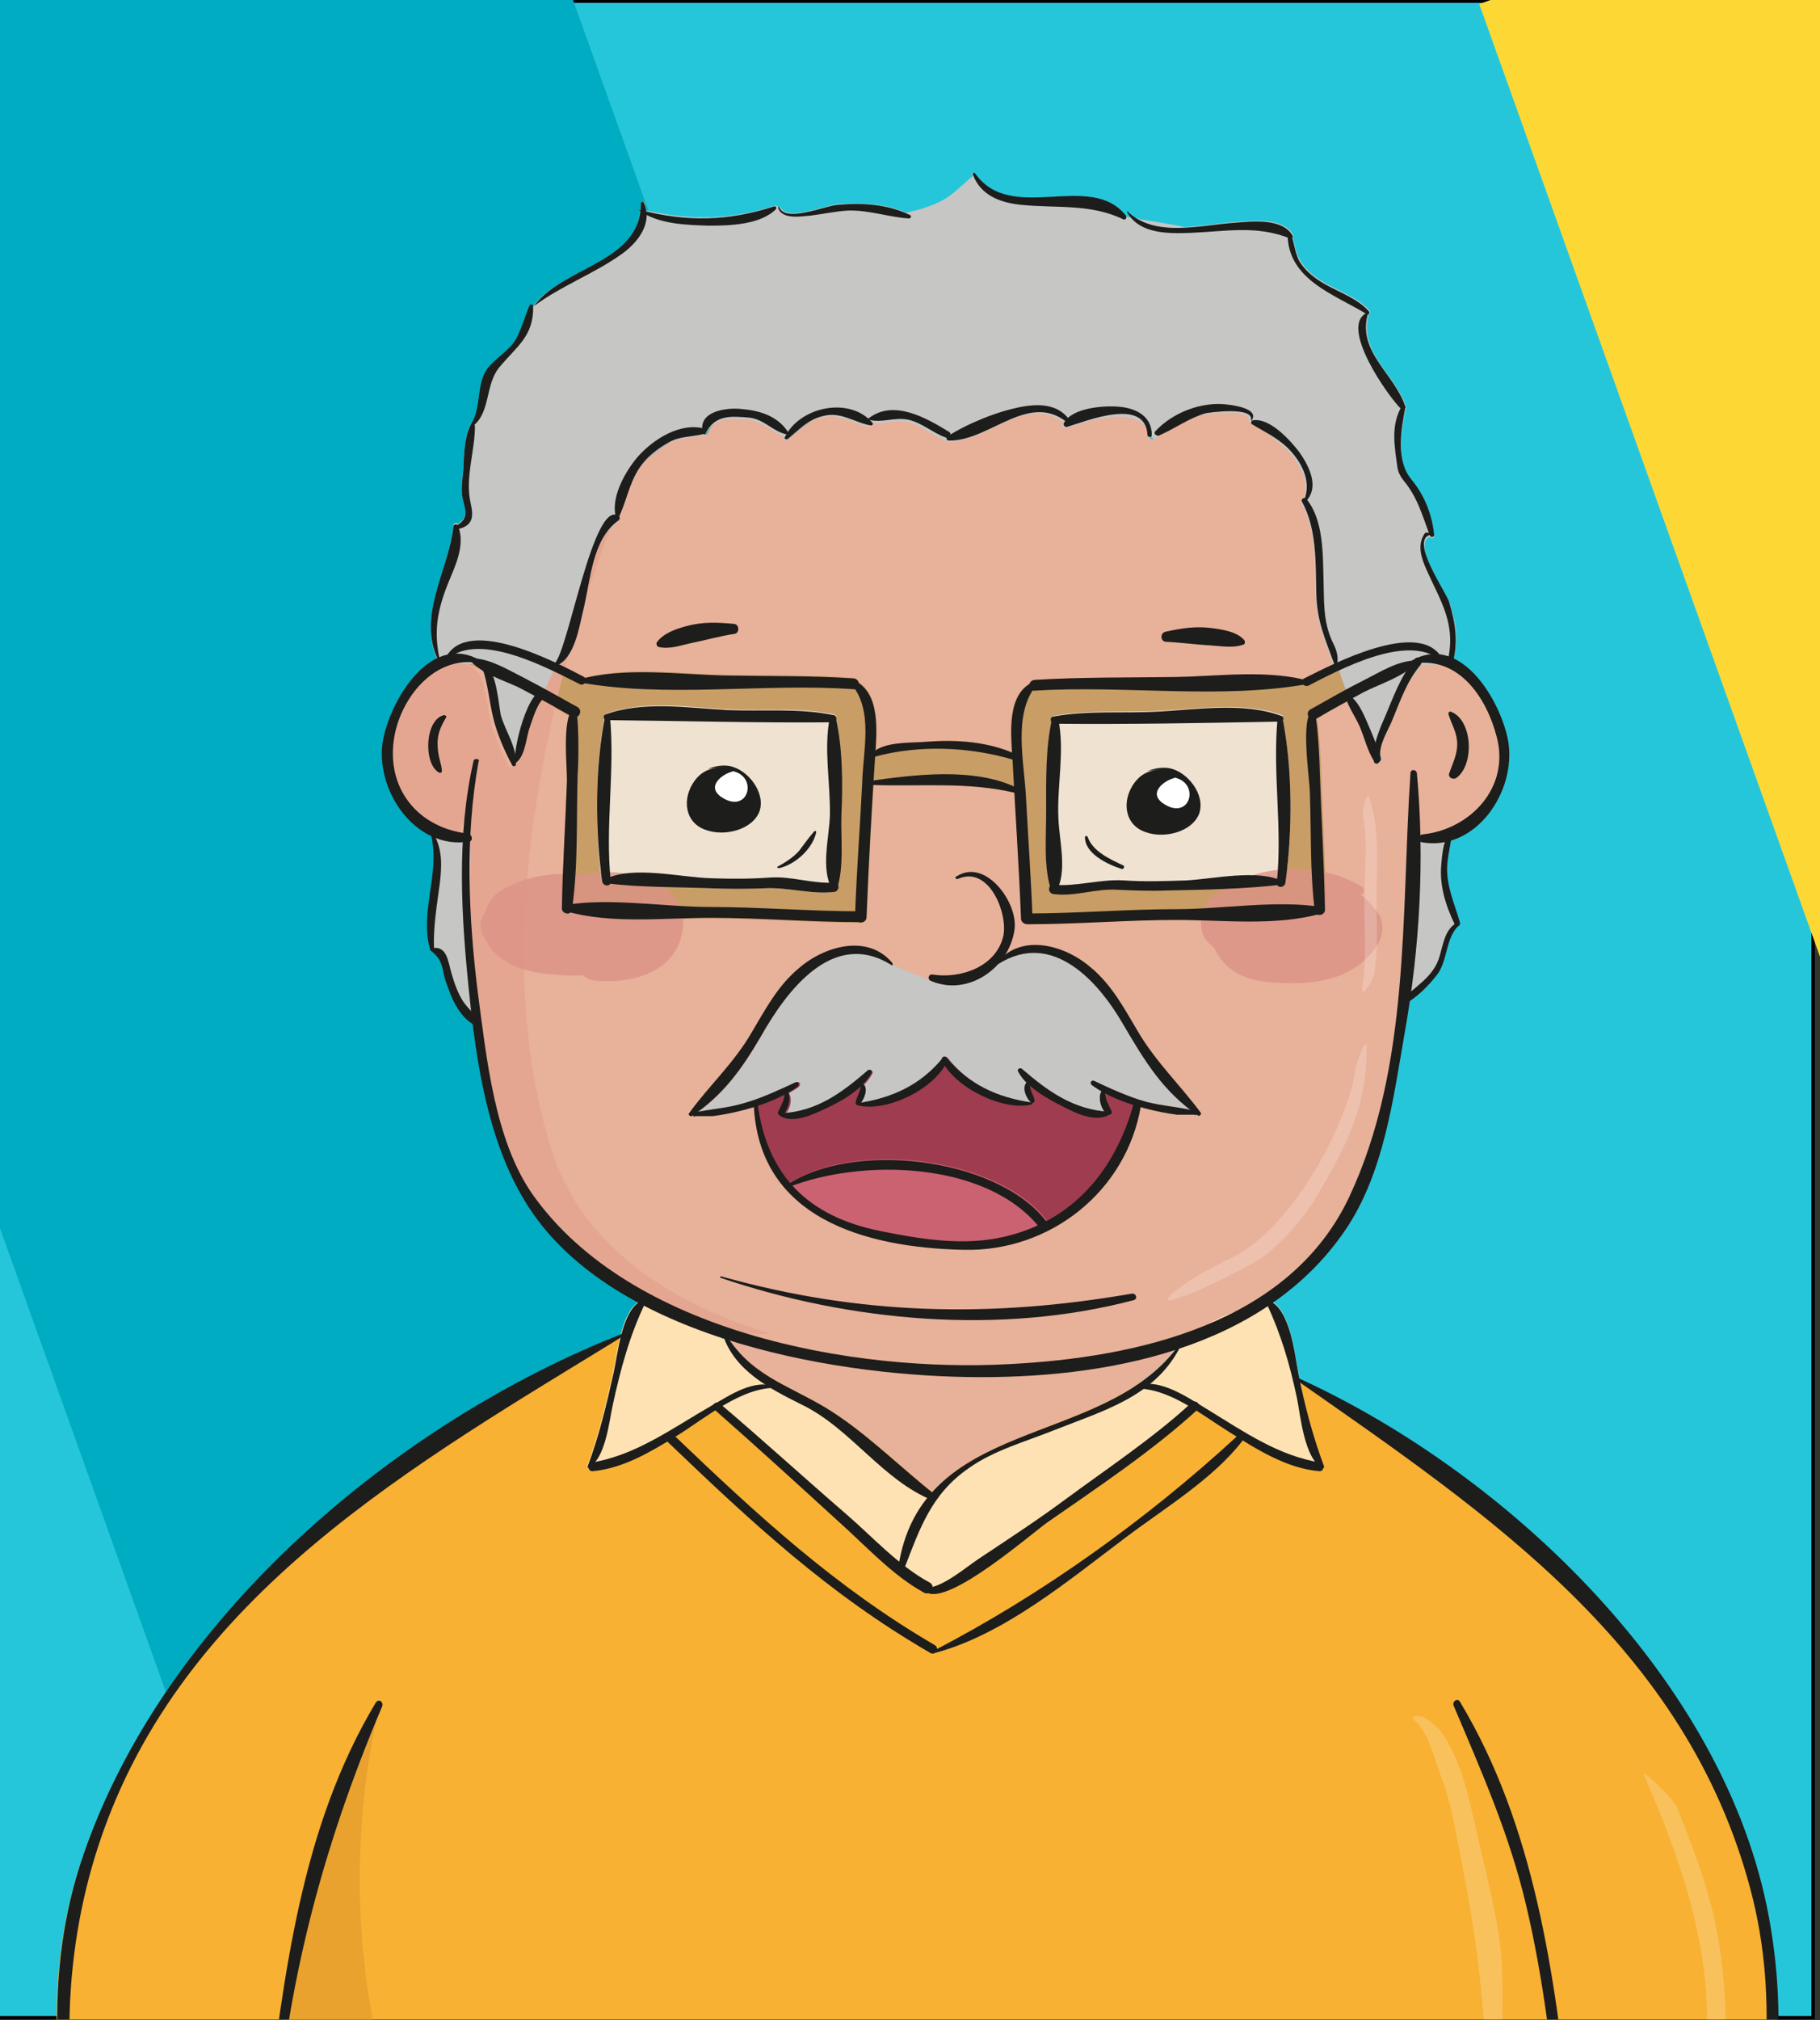 <?xml version="1.0" encoding="utf-8"?>
<!-- Generator: Adobe Illustrator 18.1.0, SVG Export Plug-In . SVG Version: 6.00 Build 0)  -->
<svg version="1.1" id="Capa_1" xmlns="http://www.w3.org/2000/svg" xmlns:xlink="http://www.w3.org/1999/xlink" x="0px" y="0px"
	 viewBox="0 0 253.3 281.1" enable-background="new 0 0 253.3 281.1" xml:space="preserve">
<rect x="0" y="0" width="253.3" height="281.1" fill="#333333" stroke="none"/>
<g>
	<defs>
		<rect id="SVGID_1_" x="-266" y="-0.1" width="253.3" height="281.1"/>
	</defs>
	<clipPath id="SVGID_2_">
		<use xlink:href="#SVGID_1_"  overflow="visible"/>
	</clipPath>
	<g clip-path="url(#SVGID_2_)">
		<g>
			<path fill="#F4B980" d="M35.6,148c0.3-1.7,5.7-12.2,2.8-13.5c-0.7,0.2-1.4,0.2-2.1,0.7c-0.6,0.4-1.2,0.9-1.7,1.5
				c-0.8,0.9-1.5,1.9-2.3,2.8c-0.1,0.4-0.3,0.9-0.6,1.2c-0.2,0.2-0.5,0.1-0.5-0.1c-0.6-1.8,0.5-4.7,0.7-6.5c0.1-0.8,0.2-1.7,0-2.6
				c-0.2-1-0.8-1.4-1.5-1.9c-1.7,0.8-2.8,2.7-3.4,4.6c-0.3,1.1-0.5,2.7-1.3,3.6c0,0,0,0-0.1,0.1c-0.1,0.1-0.1,0.1-0.2,0.2
				c-0.1,0-0.2,0-0.2-0.1c0,0,0-0.1,0-0.1c0,0-0.1,0-0.1-0.1c-0.8-1.8-0.4-4.2-0.2-6c0.1-1,1-4,0-4.7c0,0,0-0.1-0.1-0.1
				c-3.8-0.9-6.2,6.5-7.6,9.1c0,0.1-0.1,0-0.1,0c0-0.1,0-0.1,0-0.2c-0.1,0-0.1-0.1-0.2-0.1c-0.5-1.3,0.1-3.1,0.1-4.5
				c0-2-0.2-4.2-2.2-5.1c0,0,0,0,0,0c-3.3,1.1-4.4,5.6-5.1,8.8c-0.3,1.6-0.6,3.2-0.8,4.9c0,0.3,0,0.6-0.1,0.9c0.6,0.4,1,0.9,1.3,1.4
				c0.1,0.2-0.1,0.4-0.3,0.3c-2-0.6-3.7-2-5.8-2.4c-1.2-0.2-3.6-0.7-4.6,0.5c-1.2,1.4-0.4,3.7,0.4,5.1c1.9,3.5,6,8.3,4.8,12.7
				c0.1,0.1,0.1,0.2,0.1,0.3c-0.1,6.8-4.9,15.9-8.6,21.3c-4.8,7-10.6,13.2-17.4,18.2c-7.3,5.5-15.6,11.9-24.3,14.9
				c-3.3,1.1-8.6,3.5-12.4,2.9c1.5,4.8,0.2,11.5,0.6,16.5c0.7,7.2,2.3,13.9,4,20.8c12.3-1.7,26.6-9.3,36.8-16.1
				C-5.3,229.9,4,220.1,11,208.6c6.7-10.9,11.9-22.6,16.2-34.6c3-8.3,4.8-17.7,8.8-25.6C35.9,148.5,35.6,148.3,35.6,148z
				 M20.1,153.6c-2.1-3.6-4.3-6.8-7.8-9.1c-0.2-0.1-0.1-0.4,0.1-0.3c3.7,1.3,7.4,5.2,8.3,9.2C20.9,153.7,20.3,153.9,20.1,153.6z"/>
			<path fill="#F4B980" d="M-58,215.6c0.1,0.1,0.1,0.3,0.1,0.4c3.8,0.5,9.1-1.8,12.4-2.9c8.7-3.1,17-9.4,24.3-14.9
				c6.8-5.1,12.6-11.2,17.4-18.2c3.7-5.4,8.6-14.5,8.6-21.3c0-0.1,0-0.2-0.1-0.3c-0.1,0.4-0.3,0.9-0.5,1.3c-0.1,0.1-0.2,0.1-0.3-0.1
				c-0.1-0.5-0.1-1-0.1-1.4c-0.1,0.1-0.2,0.2-0.2,0.3c-3.2,16.6-14.5,30.5-27.4,40.2c-6.2,4.6-12.9,8.9-19.7,12.4
				c-4.9,2.5-10.2,2.8-15.4,4.5c-0.2,0-0.2,0.3,0,0.3c0.1,0,0.2,0.1,0.4,0.1c0-0.1,0-0.2,0-0.2C-58.4,215.4-58.1,215.3-58,215.6z"/>
			<path fill="#F4B980" d="M4.8,158.3c1.2-4.4-2.8-9.2-4.8-12.7c-0.8-1.4-1.6-3.7-0.4-5.1c1-1.2,3.3-0.7,4.6-0.5
				c2.1,0.4,3.8,1.8,5.8,2.4c0.2,0.1,0.3-0.2,0.3-0.3c-0.3-0.5-0.7-1-1.3-1.4c0,0.2-0.1,0.4-0.3,0.5c-0.1,0-0.1,0-0.2-0.1
				c0,0,0-0.1-0.1-0.1c0,0,0-0.1,0-0.1c0,0,0-0.3,0-0.6c-2.9-1.8-7.9-2.4-9.8-0.2c-1.4,1.7-0.3,4.4,0.5,6.1c0.8,1.7,2,3.3,3,5
				c1.4,2.4,1.6,4.6,1.8,7C4.1,157.9,4.6,158,4.8,158.3z"/>
			<path fill="#F4B980" d="M4.3,159.6c0.2-0.4,0.4-0.9,0.5-1.3c-0.2-0.3-0.7-0.4-0.9-0.2c0,0.5,0.1,0.9,0.1,1.4
				C4,159.7,4.2,159.8,4.3,159.6z"/>
			<path fill="#F4B980" d="M9.1,139.7c0.2-1.7,0.4-3.3,0.8-4.9c0.7-3.2,1.8-7.6,5.1-8.8c0,0,0,0,0,0c-0.1,0-0.1-0.1-0.2-0.1
				c-0.3-0.1-0.2-0.6,0.1-0.5c0.1,0,0.2,0,0.3,0.1c0-0.1-0.1-0.2-0.2-0.2c-2.6-0.4-4.1,3.5-4.9,5.4c-0.8,2-1.2,4.2-1.5,6.3
				c0,0.2,0,2.2,0,3.2c0.2,0.1,0.4,0.2,0.5,0.4C9.1,140.4,9,140,9.1,139.7z"/>
			<path fill="#F4B980" d="M8.5,141C8.5,141,8.5,141,8.5,141c0.1,0.1,0.2,0.2,0.2,0.1c0.2-0.1,0.3-0.3,0.3-0.5
				c-0.2-0.1-0.3-0.3-0.5-0.4C8.5,140.6,8.5,140.9,8.5,141C8.5,140.9,8.4,140.9,8.5,141z"/>
			<path fill="#F4B980" d="M17.2,135.8c0,0.1,0,0.1,0,0.2c0,0.1,0.1,0.1,0.1,0c1.5-2.6,3.8-10,7.6-9.1c-0.2-0.3-0.1-0.7,0.3-0.7
				c0.2,0,0.3,0,0.5,0.1c0-0.1-0.1-0.1-0.1-0.2c-2.9-2.2-6,2.9-7.5,6.7c0,1.1-0.2,2.1-0.6,2.9C17.4,135.8,17.3,135.8,17.2,135.8z"/>
			<path fill="#F4B980" d="M14.9,126.1c2,0.9,2.2,3.1,2.2,5.1c0,1.4-0.6,3.2-0.1,4.5c0,0.1,0.1,0.1,0.2,0.1c0.1-0.7,0.4-1.8,0.8-3
				c0-1.2-0.1-2.5-0.2-3.4c-0.2-1.8-1-3.4-2.7-3.9C15.2,125.7,15.1,126,14.9,126.1z"/>
			<path fill="#F4B980" d="M14.7,126c0.1,0,0.1,0.1,0.2,0.1c0.2-0.1,0.3-0.4,0.2-0.5c-0.1,0-0.2-0.1-0.3-0.1
				C14.5,125.4,14.4,125.9,14.7,126z"/>
			<path fill="#F4B980" d="M17.4,135.7c0.4-0.8,0.6-1.8,0.6-2.9c-0.5,1.2-0.8,2.3-0.8,3C17.3,135.8,17.4,135.8,17.4,135.7z"/>
			<path fill="#F4B980" d="M25.2,127c-0.1,0-0.2,0-0.3,0c0,0,0,0.1,0.1,0.1c1,0.7,0.2,3.7,0,4.7c-0.2,1.9-0.6,4.3,0.2,6
				c0,0,0.1,0.1,0.1,0.1c-0.1-1,0.3-2.2,0.6-3.1c0.1-0.3,0.2-0.6,0.3-0.9c0-0.1,0-0.2,0-0.4c0.1-1.3,0.3-2.6,0.4-3.9
				c0.1-0.9,0-2.8-0.9-3.2C25.9,126.6,25.7,127.1,25.2,127z"/>
			<path fill="#F4B980" d="M25.8,137.8C25.8,137.8,25.8,137.8,25.8,137.8C25.8,137.8,25.8,137.8,25.8,137.8z"/>
			<path fill="#F4B980" d="M25,126.9c0.1,0,0.2,0,0.3,0c0.4,0.1,0.6-0.3,0.5-0.7c-0.1-0.1-0.3-0.1-0.5-0.1
				C24.9,126.2,24.7,126.7,25,126.9z"/>
			<path fill="#F4B980" d="M25.5,138.1c0.1-0.1,0.1-0.1,0.2-0.2c-0.1,0.1-0.3,0.1-0.4,0c0,0,0,0.1,0,0.1
				C25.4,138.1,25.5,138.1,25.5,138.1z"/>
			<path fill="#F4B980" d="M25.9,137.7c0,0,0,0.1-0.1,0.1c0.8-0.9,1-2.6,1.3-3.6c0.6-1.9,1.7-3.8,3.4-4.6c-0.1,0-0.1-0.1-0.2-0.1
				c-0.1-0.1-0.1-0.2,0-0.2c0.6-0.4,1.1-0.3,1.5,0c0.1,0,0.3,0,0.4,0c0.4,0,0.6-0.6,0.2-0.7c-2.4-1-4.3,1.7-5.5,3.4
				c-0.4,0.6-0.6,1.3-0.8,2C26.2,135.1,26.3,136.5,25.9,137.7z"/>
			<path fill="#F4B980" d="M25.3,137.9c0.1,0.1,0.3,0.1,0.4,0c0,0,0,0,0.1-0.1c0,0,0.1-0.1,0.1-0.1c0.5-1.2,0.3-2.5,0.3-3.8
				c-0.1,0.3-0.2,0.6-0.3,0.9C25.7,135.7,25.2,136.9,25.3,137.9z"/>
			<path fill="#F4B980" d="M32,131.5c0.2,0.8,0.1,1.7,0,2.6c-0.2,1.8-1.3,4.7-0.7,6.5c0.1,0.2,0.4,0.3,0.5,0.1
				c0.3-0.3,0.5-0.8,0.6-1.2c-0.2,0.2-0.3,0.4-0.5,0.6c-0.1,0.1-0.3,0-0.2-0.2c0.3-0.7,0.7-1.4,1.1-2.1c0-0.3,0.1-0.6,0.1-0.9
				c0.2-1.5,0.5-3,0.4-4.5c-0.1-0.9-0.6-2.6-1.4-3.2c-0.5,0-0.9,0.2-1.4,0.3C31.2,130.1,31.7,130.5,32,131.5z"/>
			<path fill="#F4B980" d="M30.3,129.3c-0.1,0.1-0.1,0.2,0,0.2c0.1,0,0.1,0.1,0.2,0.1c0.4-0.2,0.9-0.3,1.4-0.3
				C31.4,129,30.9,128.9,30.3,129.3z"/>
			<path fill="#F4B980" d="M34.7,136.7c0.5-0.6,1-1.1,1.7-1.5c0.7-0.5,1.4-0.5,2.1-0.7c-0.2-0.1-0.4-0.1-0.6-0.1
				c0,0-0.1-0.1-0.1-0.1c0.2-0.4,0.4-0.6,0.7-0.6c-1.3-0.4-2.8,0.7-3.7,1.5c-0.8,0.7-1.4,1.6-2,2.6c-0.1,0.6-0.2,1.1-0.3,1.7
				C33.2,138.6,33.9,137.6,34.7,136.7z"/>
			<path fill="#F4B980" d="M31.9,140.1c0.2-0.2,0.4-0.4,0.5-0.6c0.2-0.5,0.3-1.1,0.3-1.7c-0.4,0.7-0.8,1.4-1.1,2.1
				C31.6,140,31.8,140.2,31.9,140.1z"/>
			<path fill="#F4B980" d="M38.6,134.4c-0.1,0-0.1,0-0.2,0c2.8,1.3-2.5,11.9-2.8,13.5c-0.1,0.3,0.2,0.5,0.5,0.4
				c0.4-0.8,0.8-1.5,1.2-2.3c0,0,0.1-0.1,0.1-0.1c1.6-3.1,3.1-6.6,2.7-9.8c-0.1-0.7-0.8-2.6-1.7-2.5c0.1,0,0.2,0,0.3,0.1
				C39,133.9,38.9,134.3,38.6,134.4z"/>
			<path fill="#F4B980" d="M37.8,134.2C37.7,134.3,37.8,134.3,37.8,134.2c0.3,0.1,0.5,0.2,0.7,0.2c0.1,0,0.1,0,0.2,0
				c0.3-0.1,0.4-0.6,0.1-0.7c-0.1,0-0.2-0.1-0.3-0.1C38.2,133.7,38,133.8,37.8,134.2z"/>
			<path fill="#F4B980" d="M37.4,146c-0.4,0.8-0.8,1.5-1.1,2.2c0,0.1-0.1,0.1-0.2,0.1c-4,8-5.8,17.3-8.8,25.6
				c-4.3,12.1-9.6,23.7-16.2,34.6C4,220.1-5.3,229.9-16.4,237.3c-10.3,6.8-24.6,14.4-36.8,16.1c0.1,0.2,0.1,0.4,0.2,0.6
				c0.1,0.6-0.7,1-1,0.4c-0.1-0.1-0.1-0.2-0.2-0.4c-0.1,0.4,0.1,0.8,0.7,0.8c4.8-0.1,10.1-2.9,14.5-4.6c6.6-2.5,13-5.8,19.3-9.2
				c10.5-5.6,19.7-14.3,26.8-23.9c7.6-10.4,13.4-21.8,18.3-33.8c5-12.1,7.8-24.9,12.5-37.1C37.9,146.1,37.6,145.9,37.4,146z"/>
			<path fill="#F4B980" d="M36.1,148.4c0.1,0,0.1-0.1,0.2-0.1c0.4-0.7,0.8-1.5,1.1-2.2c0,0-0.1,0-0.1,0.1
				C36.8,146.8,36.5,147.6,36.1,148.4z"/>
			<path fill="#F4B980" d="M12.5,144.1c-0.2-0.1-0.3,0.2-0.1,0.3c3.5,2.4,5.6,5.5,7.8,9.1c0.2,0.4,0.8,0.1,0.7-0.3
				C19.9,149.3,16.2,145.4,12.5,144.1z"/>
		</g>
		<path fill="#F8D5B3" d="M15.1,127.6c-0.2-0.5-0.9-0.3-0.8,0.2c0.1,0.4,0.2,0.8,0.3,1.3c0.1,0.5,0,1.1,0.1,1.6
			c0,0.4,0.6,0.6,0.8,0.2C16.1,129.9,15.4,128.6,15.1,127.6z"/>
		<path fill="#F8D5B3" d="M23.8,128.3c-0.7,0.9-1,2.2-1.2,3.4c-0.1,0.9-0.5,2.5,0.3,3.3c0.1,0.1,0.2,0.1,0.3,0
			c0.7-0.6,0.6-1.8,0.6-2.7c0.1-1.2,0.6-2.4,0.7-3.6C24.6,128.2,24,128,23.8,128.3z"/>
		<path fill="#F8D5B3" d="M30.7,132.5c-0.1-0.5-0.8-0.3-0.8,0.1c0,0.7,0,1.6,0.2,2.3c0,0.2,0.2,0.2,0.3,0.1
			C31,134.4,30.8,133.3,30.7,132.5z"/>
		<path fill="#F8D5B3" d="M38.4,137.6c-0.1-0.2-0.5-0.3-0.7-0.1c-0.6,0.7-0.8,1.8-1.2,2.6c-0.5,0.9-1.4,1.8-1.4,2.8
			c0,0.1,0.1,0.2,0.2,0.2c1.2-0.1,1.9-1.4,2.4-2.4C38.1,139.9,38.8,138.6,38.4,137.6z"/>
		<path fill="#F8D5B3" d="M7.3,142.3c-1.3-1.7-4.7-1.9-6.6-1.3c-0.6,0.2-0.6,1,0,1.2c0.9,0.2,1.8,0.1,2.7,0.2
			c1.2,0.1,2.1,0.4,3.2,0.8C7.1,143.4,7.7,142.7,7.3,142.3z"/>
		<path fill="#F8D5B3" d="M18.5,153.3c-0.6-0.7-1.2-1.3-1.9-1.9c-0.2-0.2-0.3-0.3-0.5-0.5c-0.3-0.3-0.6-0.6-0.9-0.8
			c-0.5-1.1-1.7-1.8-2.9-2.3c0-0.1-0.1-0.3-0.2-0.3c-0.9,0-1.4,0.3-1.6,0.8c0,0,0,0,0,0c-0.1,0.1-0.2,0.2-0.3,0.3
			c-0.6,0.5-0.4,1.4,0.3,2.3c0.1,0.3,0.3,0.5,0.5,0.7c0.6,1,1.6,1.9,2.5,2.7c0.5,0.5,1.2,0.9,1.9,1c1.1,0.5,2.4,0.3,2.7-0.7
			C18.6,154.5,18.9,153.8,18.5,153.3z"/>
		<path fill="#F8D5B3" d="M20.9,178c-2.5,0-3.6,4.6-4.2,6.4c-1.2,3.8-1.9,7.8-3.8,11.3c-1.9,3.5-4.1,6.9-6.5,10
			c-2.5,3.3-5.8,5.6-8.4,8.6c-0.3,0.4-0.1,1,0.4,1.1c3.3,0.6,5.7-2.5,7.7-4.6c3-3.2,5.4-6.9,7.6-10.6c2-3.2,3.3-6.4,4.3-10
			c0.7-2.4,1.3-4.8,2.1-7.1c0.4-1.3,1.6-3,1.4-4.4C21.6,178.2,21.3,178,20.9,178z"/>
		<path fill="#B78B60" d="M-2.5,224.9c-8.8,5.5-17.4,11.1-27,15.2c-8.3,3.5-17.9,6.9-27.4,7.5c0.7,2.3,1.5,4.5,2.6,6.5
			c-0.1,0.4,0.1,0.8,0.7,0.8c4.8-0.1,10.1-2.9,14.5-4.6c6.6-2.5,13-5.8,19.3-9.2c9.3-5,17.7-12.4,24.4-20.8
			C2.3,222-0.2,223.5-2.5,224.9z"/>
		<path fill="#B78B60" d="M34.3,153.3c-2.6,2.7-6.2,6.2-5,10.5c0.4,1.5,0.9,3.1,1.3,4.6c1.8-5.6,3.4-11.2,5.3-16.7
			C35.4,152.2,34.9,152.8,34.3,153.3z"/>
		<path fill="#B78B60" d="M-33.3,211.6c6.6-5.5,13.1-11,19.4-16.9c2.4-2.2,4.5-5.1,6.9-7.5c1.3-2.2,2.5-4.4,3.6-6.7
			c2-3.9,3.3-7.4,3.5-11c-5.1,11.7-14,21.6-24,29.1c-6.2,4.6-12.9,8.9-19.7,12.4c-4.9,2.5-10.2,2.8-15.4,4.5c-0.2,0-0.2,0.3,0,0.3
			c0.1,0,0.2,0.1,0.4,0.1c-0.1,1.6-0.3,3.2-0.3,5C-49.9,218.8-41.5,215.9-33.3,211.6z"/>
		<path fill="#B78B60" d="M14.1,145.5c-0.1,0-0.1,0.2,0,0.2S14.2,145.5,14.1,145.5z"/>
		<path fill="#B78B60" d="M24.2,148.7c-1-0.3-2.1-0.6-3.1-0.9c-0.1,0-0.1-0.1-0.2-0.1c-1.2-0.7-2.5-1.2-3.8-1.8
			c-0.9-0.6-1.9-1-2.7-0.5c-0.1,0.1-0.2,0.3-0.1,0.4c0.5,0.5,1,1,1.6,1.4c-0.1,0.3,0,0.7,0.4,0.8c0.3,0.2,0.7,0.3,1.1,0.4
			c1,1.1,1.9,2.4,2.2,3.8c0.2,0.8,1.1,0.9,1.6,0.4c1-0.8,1.9-1.8,3.1-2.4C25.2,150,24.8,149,24.2,148.7z"/>
		<path fill="#B78B60" d="M13.9,126.5c-2.7,0.8-3.8,3.7-4.2,6.9c-0.1,0.1-0.2,0.3-0.2,0.5c0.5,2.7-2.3,6.8,0.9,8.6
			c0.6,0.3,1.2-0.2,1-0.8c-0.5-2.7-0.2-5.5-0.3-8.3c-0.1-2.6,0.8-5.1,2.9-6.6C14.3,126.7,14.2,126.4,13.9,126.5z"/>
		<path fill="#B78B60" d="M24.4,126.9c-4.1-1.1-6.1,6.6-7.2,9.3c-0.3,0.8,1.1,1.2,1.4,0.4c1-3.1,2-8.5,5.8-9.2
			C24.6,127.3,24.6,126.9,24.4,126.9z"/>
		<path fill="#B78B60" d="M31.4,129.4c-0.2,0-0.4,0.1-0.6,0.2c0,0-0.1,0-0.1,0c-1,0-2.6,1-2.8,2.1c0,0.1,0.1,0.3,0.2,0.3
			c-1.4,1.5-1.6,3.8-2.3,5.6c-0.3,0.8,1,1.2,1.3,0.4c0.6-1.7,0.8-3.6,1.9-5.1c0.6-0.9,1.7-2.1,2.8-2.5
			C32.2,130.1,32,129.3,31.4,129.4z"/>
		<path fill="#B78B60" d="M38.5,134.5c-3.2-0.9-5.7,4.2-7,6.3c-0.4,0.7,0.7,1.4,1.2,0.7c1.4-2.3,2.9-5.8,5.8-6.3
			C38.9,135.1,38.9,134.6,38.5,134.5z"/>
		<path fill="#B78B60" d="M6.2,154.1c-0.3-2.2-2.6-4-4.2-5.4c-0.2-0.2-0.5,0-0.4,0.3c0.4,0.5,0.7,1,1.1,1.5
			c-0.3,0.2-0.5,0.6-0.2,0.9c2,2.4,1.8,6.5,1,9.4c-0.2,0.8,0.9,1.1,1.2,0.3C5.7,158.9,6.6,156.6,6.2,154.1z"/>
		<g>
			<path fill="#1C1C1B" d="M-58.8,215.9c3.8,1.2,9.8-1.5,13.4-2.7c8.7-3.1,17-9.4,24.3-14.9c6.8-5.1,12.6-11.2,17.4-18.2
				c3.7-5.4,8.6-14.5,8.6-21.3c0-0.7-1.1-0.9-1.2-0.2c-3.2,16.6-14.5,30.5-27.4,40.2c-6.2,4.6-12.9,8.9-19.7,12.4
				c-4.9,2.5-10.2,2.8-15.4,4.5C-59,215.6-59,215.8-58.8,215.9L-58.8,215.9z"/>
		</g>
		<g>
			<path fill="#1C1C1B" d="M4.3,159.7c2.6-4.7-2.1-10.2-4.2-14c-0.8-1.4-1.6-3.7-0.4-5.1c1-1.2,3.3-0.7,4.6-0.5
				c2.1,0.4,3.8,1.8,5.8,2.4c0.2,0.1,0.3-0.2,0.3-0.3c-1.6-3.1-9.2-4.8-11.7-2c-1.4,1.7-0.3,4.4,0.5,6.1c0.8,1.7,2,3.3,3,5
				c1.6,2.8,1.6,5.4,1.9,8.5C4,159.7,4.2,159.8,4.3,159.7L4.3,159.7z"/>
		</g>
		<g>
			<path fill="#1C1C1B" d="M8.5,141C8.5,141,8.5,141.1,8.5,141c0.1,0.1,0.2,0.2,0.2,0.1c0.5-0.3,0.3-0.8,0.4-1.4
				c0.2-1.7,0.4-3.3,0.8-4.9c0.7-3.2,1.8-7.6,5.1-8.8c0.3-0.1,0.4-0.7,0-0.7c-2.6-0.4-4.1,3.5-4.9,5.4c-0.8,2-1.2,4.2-1.5,6.3
				C8.5,137.4,8.5,141,8.5,141C8.5,141,8.5,141,8.5,141L8.5,141z"/>
		</g>
		<g>
			<path fill="#1C1C1B" d="M17.4,136.1c1.5-2.7,3.9-10.4,7.9-9.1c0.5,0.2,0.7-0.6,0.4-0.9c-3.9-3-8.2,7.2-8.4,9.9
				C17.2,136.2,17.3,136.2,17.4,136.1L17.4,136.1z"/>
		</g>
		<g>
			<path fill="#1C1C1B" d="M14.8,126c2.2,0.8,2.4,3.1,2.4,5.2c0,1.4-0.6,3.2-0.1,4.5c0.1,0.2,0.3,0.2,0.4,0.1
				c0.9-1.6,0.6-4.5,0.4-6.3c-0.2-1.8-1-3.6-3-3.9C14.6,125.5,14.5,125.9,14.8,126L14.8,126z"/>
		</g>
		<g>
			<path fill="#1C1C1B" d="M25.1,127.1c1,0.7,0.2,3.7,0,4.7c-0.2,1.9-0.6,4.3,0.2,6c0.1,0.3,0.5,0.2,0.6-0.1
				c0.5-1.3,0.3-2.8,0.3-4.2c0.1-1.3,0.3-2.6,0.4-3.9c0.1-1,0-3.4-1.4-3.3C24.9,126.3,24.7,126.8,25.1,127.1L25.1,127.1z"/>
		</g>
		<g>
			<path fill="#1C1C1B" d="M25.6,138.1c1-0.8,1.2-2.7,1.6-3.9c0.8-2.5,2.4-5,5.1-5c0.4,0,0.6-0.6,0.2-0.7c-2.4-1-4.3,1.7-5.5,3.4
				c-0.5,0.8-0.8,2-1,2.9c-0.3,1-0.8,2.2-0.6,3.2C25.4,138.1,25.5,138.2,25.6,138.1L25.6,138.1z"/>
		</g>
		<g>
			<path fill="#1C1C1B" d="M30.4,129.5c0.8,0.6,1.4,1,1.7,2c0.2,0.8,0.1,1.7,0,2.6c-0.2,1.8-1.3,4.7-0.7,6.5
				c0.1,0.2,0.4,0.3,0.5,0.1c0.8-1,0.9-2.5,1.1-3.8c0.2-1.5,0.5-3,0.4-4.5c-0.1-1.4-1.1-4.4-3-3.2C30.3,129.4,30.3,129.5,30.4,129.5
				L30.4,129.5z"/>
		</g>
		<g>
			<path fill="#1C1C1B" d="M31.9,140.1c1-1,1.8-2.3,2.8-3.4c0.5-0.6,1-1.1,1.7-1.5c0.7-0.5,1.5-0.4,2.3-0.7c0.3-0.1,0.4-0.6,0.1-0.7
				c-1.4-0.6-3,0.5-4,1.5c-1.3,1.3-2.3,3-3.1,4.7C31.6,140.1,31.8,140.2,31.9,140.1L31.9,140.1z"/>
		</g>
		<g>
			<path fill="#1C1C1B" d="M37.9,134.4c4.2,0.1-1.9,11.9-2.2,13.7c-0.1,0.4,0.4,0.6,0.6,0.3c1.8-3.5,4.4-8,3.9-12
				C40,135.3,38.8,132.5,37.9,134.4C37.8,134.3,37.8,134.4,37.9,134.4L37.9,134.4z"/>
		</g>
		<g>
			<path fill="#1C1C1B" d="M37.3,146.2c-4.9,8.4-6.7,18.8-10,27.9c-4.3,12.1-9.6,23.7-16.2,34.6C4,220.2-5.2,230-16.4,237.4
				c-10.4,6.9-24.9,14.5-37.2,16.2c-0.9,0.1-0.9,1.5,0,1.5c4.8-0.1,10.1-2.9,14.5-4.6c6.6-2.5,13-5.8,19.3-9.2
				C-9.3,235.6-0.1,227,7,217.3c7.6-10.4,13.4-21.8,18.3-33.8c5-12.1,7.8-24.9,12.5-37.1C38,146.1,37.5,145.9,37.3,146.2L37.3,146.2
				z"/>
		</g>
		<g>
			<path fill="#1C1C1B" d="M12.4,144.5c3.5,2.4,5.6,5.5,7.8,9.1c0.2,0.4,0.8,0.1,0.7-0.3c-0.9-4-4.6-7.8-8.3-9.2
				C12.3,144.1,12.2,144.4,12.4,144.5L12.4,144.5z"/>
		</g>
	</g>
</g>
<g>
	<defs>
		<rect id="SVGID_3_" x="-0.7" y="-0.1" width="253.3" height="281.1"/>
	</defs>
	<clipPath id="SVGID_4_">
		<use xlink:href="#SVGID_3_"  overflow="visible"/>
	</clipPath>
	
		<rect x="-0.7" y="-0.1" clip-path="url(#SVGID_4_)" fill="#26C6DA" stroke="#000000" stroke-miterlimit="10" width="253.3" height="281.1"/>
	
		<rect x="-189.9" y="-4.7" transform="matrix(0.942 -0.337 0.337 0.942 -60.26 0.379)" clip-path="url(#SVGID_4_)" fill="#00ACC1" width="321.8" height="357.1"/>
	<g clip-path="url(#SVGID_4_)">
		<path fill="#E8B19A" d="M208.5,102.1c-1.3-5.1-4.8-10.4-10.4-10.2c0,0.1,0,0.2-0.1,0.3c-2,2.4-3.4,5-4.6,7.9
			c-0.5,1.2-1.7,3.3-1.5,4.7c0.1,0.4,0.6,0.7,0.3,1c-0.1,0.1-0.3,0.1-0.5,0.1c0,0,0,0,0,0c-0.1,0-0.1-0.1-0.1-0.1c0,0-0.1,0-0.1-0.1
			c-1-1.5-1.4-3.4-2.1-5c-0.5-1.1-3.9-9.9-3.9-9.9c-1.1-2.8-1.9-5-2-8.3c-0.1-4.2,0.1-9.1-2-12.8c-0.1-0.2,0.1-0.5,0.3-0.5
			c0.9-2.6-0.6-5.2-2.4-7c-1.5-1.6-3.2-2.2-5-3.3c-0.1-0.1-0.3-0.9-0.3-0.9c-0.8-1.7-5.3-2.1-12,1.5c-0.6,0.3-1.3,0.7-1.3,1.1
			c0,0.4-0.7,1-0.9-0.1c-0.8-5.3-8.5-2-11.2-1.1c-0.3,0.1-0.6-0.3-0.4-0.6c0.1-0.1,0.1-0.2,0.2-0.2c-5.4-4-10.8,2.7-16.3,2.7
			c-0.2,0-0.3-0.1-0.3-0.3c-1.8-0.6-3.4-2.1-5.3-2.5c-1.8-0.4-5.4,0.3-5.7,0.3c-2.3-0.4-3.8-1.6-6.3-0.9c-2.1,0.6-3.3,1.9-4.9,3.2
			c-0.2,0.2-0.5,0-0.4-0.3c0-0.1,0.1-0.2,0.2-0.3c0,0,0,0,0,0c-1.9-0.6-3-2.1-5.1-2.3c-2.5-0.3-4.8-0.5-6,2.2
			c-0.1,0.1-0.2,0.1-0.3,0c0,0,0,0,0,0c-1.7,0.4-3.3,0.4-4.9,1.2c-1.5,0.9-3.2,2.1-4.2,3.5c-1.5,2.2-2.9,7.2-3,7.4
			c-3.7,2.6-3.9,8.2-4.9,12.3c-0.4,1.5-1.1,4.1-1.8,5.4c-1.6,2.8-4.7,8.5-4.7,8.5c-0.4,0.9-0.8,2-1.1,2.9c-0.4,1.3-0.3,3.6-1.4,4.5
			c0,0.1-0.2,0-0.2,0.1c0,0.2-0.2,0.6-0.3,0.3c-1.1-2-2.2-4.6-2.7-6.8c-0.3-1.4-0.5-2.8-0.8-4.2l0,0c-0.3-1.5-1-2.5-1.9-3.1
			c-0.3-0.2-0.7-0.3-1-0.4c-5.2,0.1-9.5,5.5-10.4,10.5c-1.2,7,3.1,12.8,9.8,13.8c0.2-3.4,1-3.1,0.9,0.4c0,0,0.2,14.3,1.1,21.3
			c1.1,8.9,2.3,20.9,7.7,28.5c13.5,19,44.8,24.7,66.6,23.4c17.7-1,39.9-5.5,48.2-23.8c8.3-18.2,6.9-53.1,7-50.3
			c0.1-0.1,2.2,0.5,2.3,0.4C204.9,115.6,210.4,109.2,208.5,102.1z"/>
		<path fill="#C99D66" d="M200.7,91.7c-3.1-5.6-15.4,0.9-19.2,2.8c-0.1,0-0.1,0.1-0.2,0.1c-5.6-1.3-12.1-0.5-17.8-0.4
			c-6.6,0.1-13.1,0-19.6,0.4c-0.4,0-0.6,0.3-0.7,0.6c-2.9,1.8-2.6,6.4-2.4,9.5c-3.7-1.6-7.8-1.8-11.7-1.5c-1.9,0.2-5.4,0-7.2,1.2
			c0.2-3.1,0.4-7.7-2.4-9.5c-0.1-0.3-0.3-0.5-0.7-0.6c-5.8-0.4-11.6-0.3-17.4-0.4c-6.3-0.1-13.7-1.2-20,0.4c0-0.1-0.1-0.1-0.2-0.1
			c-3.8-2-16.1-8.5-19.2-2.8c-0.1,0.2,0.2,0.4,0.3,0.3c0,0,0.1,0,0.1-0.1c5.5,1.4,7.5,3,9.6,4.1c2.4,1.2,4.8,2.6,7.2,3.9
			c-0.8,2.3-0.3,7.9-0.3,9.2c-0.2,5.8-0.6,11.7-0.7,17.6c0,0.6,0.8,0.9,1.2,0.6c6.2,1.6,13.3,0.8,19.6,0.8c6.9,0,13.7,0.6,20.6,0.6
			c0.4,0.1,1-0.2,1-0.8c0.3-6.1,0.6-12.3,1-18.4c6.6,0.2,12.9-0.4,19.6,1c0.3,5.9,0.7,11.7,1,17.6c0,0.6,0.6,0.8,1,0.8
			c6.9-0.1,13.7-0.6,20.6-0.6c6.3,0,13.4,0.8,19.6-0.8c0.4,0.3,1.2,0,1.2-0.6c-0.1-6.3-0.5-12.6-0.7-18.8c0-0.4-0.2-5.5-0.6-7.8
			c2.2-1.3,4.4-2.5,6.6-3.6c2.3-1.2,7.5-3.2,9.7-5.1c0.3,0.2,0.7,0.4,1,0.6C200.5,92.1,200.8,91.9,200.7,91.7z"/>
		<path fill="#E5A691" d="M140.2,190.2c-21.8,1.2-53.1-4.4-66.6-23.4c-5.4-7.6-6.6-19.6-7.7-28.5c-0.9-7.1-1.1-21.3-1.1-21.3
			c0.2-3.5-0.6-3.7-0.9-0.4c-6.7-1-11.1-6.8-9.8-13.8c0.9-5,5.2-10.4,10.4-10.5c0.3,0.1,0.7,0.2,1,0.4c1,0.5,1.6,1.6,1.9,3.1l0,0
			c0.3,1.4,0.5,2.8,0.8,4.2c0.5,2.2,1.6,4.8,2.7,6.8c0.1,0.2,0.3-0.1,0.3-0.3c0-0.1,0.2,0,0.2-0.1c1.2-0.9,1-3.2,1.4-4.5
			c0.3-0.9,0.7-2.1,1.1-2.9c0,0,3.2-5.7,4.7-8.5c0.7-1.3,1.5-3.9,1.8-5.4c1-4.1,1.3-9.7,4.9-12.3c0,0-20.9,49-8.4,87.6
			C87.3,191.7,140.2,190.2,140.2,190.2z"/>
		<path fill="#F8B133" d="M246,267.2c-6-32.7-36-61.5-65.3-75c0,0-37.2,0.1-49.7-0.7c-11.4-0.7-44.6-5.6-44.6-5.6
			c-31.4,12.8-63.8,40-74.9,72.5c-5.7,16.5-4,34,0.3,50.6c3.7,14,11.7,34.3,25.1,41.9c0,0,1.5,3,4.7,4.3c11.7,4.8,23.4,7.3,34.6,9.9
			c78.5,18.3,141.3-12.4,141.3-12.4c0.1,0.2,0.4-1,0.7-1.2c12.3-6.8,18.8-24.1,23.2-36.6C246.7,299.6,249,283.4,246,267.2z"/>
		<path fill="#EAA22F" d="M53,236.9c-10.5,17.5-12.7,37.9-15.3,57.7c-1,7.6-1,15.3-1,23c0,6.5-0.5,13.9,1.1,20.3c0,0,0,0-0.1,0.1
			c0,0-0.1,0-0.1,0.1c-2.3,4.3-0.9,13.3,2.4,16.8c0.1,0.1,0.2,0.1,0.3,0.1c11,5.1,23.3,7.6,35,10.3c14.7,3.4,29.6,6.5,44.7,6.7
			c16.7,0.3,33.9-1.1,50.3-4.3c9.4-1.8,18.7-4.6,28-7.2c6.7-1.9,13.8-3.6,20-6.9c0.3-0.2,0.3-0.4,0.2-0.7
			c1.2-2-101.2,13.3-139.1-22.1C37.1,291.3,53,236.9,53,236.9z"/>
		<path fill="#E8B19A" d="M163.8,187.4c-8.3,11.1-25.5,10.7-34.1,20.2c-4.8-3.9-9.6-8.6-14.9-11.8c-5.4-3.2-10.4-4.5-13.9-10.3
			C100.8,185.4,163.9,187.2,163.8,187.4z"/>
		<path fill="#FFE2B3" d="M180.7,191c-0.5-2.6-1.1-8.8-4-10.1c-0.1-0.1-7.3,2.2-9.1,3.7c-1,0.8-2.3,2-3.7,3.2
			c-0.1-0.2-0.2-0.4-0.2-0.3c-8.3,11.1-25.5,10.7-34.1,20.2c-4.8-3.9-9.6-8.6-14.9-11.8c-3.8-2.3-7.5-3.6-10.6-6.3
			c-0.3-0.3-0.6-0.6-0.9-0.8c-0.9-0.9-1.7-1.9-2.4-3.2c0,0-0.1,0.3-0.2,0.7c-1.1-1-2.2-1.9-3.2-2.6c-4.8-3.2-8-2.9-8.1-2.8
			c-2.9,1.3-3.4,7.5-4,10.1c-1,4.5-2,8.7-3.6,13c0,0.1,0.1,0.1,0.1,0.1c0,0.3,0.3,0.6,0.6,0.5c4.2-0.4,7.9-2.6,11.5-4.8
			c1.7-1,3.6-2.4,5.6-3.7c5.8,5.1,11.4,10.3,17.1,15.4c3.7,3.3,7.5,7.5,11.9,9.9c0.2,0.1,0.4,0.1,0.6,0.1c3.4,1.4,14.3-8.2,16.6-9.8
			c6.9-4.8,14.6-9.9,20.7-15.6c1.6,1,3.1,2.1,4.5,3c3.8,2.4,8,5.1,12.6,5.5c0.3,0,0.5-0.2,0.6-0.5c0.1,0,0.2,0,0.1-0.1
			C182.7,199.8,181.6,195.6,180.7,191z"/>
		<path fill="#C6C6C5" d="M202.7,115.4C202.7,115.5,202.7,115.4,202.7,115.4c-1.3,0.6-1.5,3.3-1.6,4.5c-0.3,3,0.6,5.7,1.9,8.4
			c-1.4,1.1-1.6,2.7-2.1,4.4c-0.8,3.1-3.6,4.4-5.6,6.5c-0.1,0.2,0-1.7,0.9-12c0.4-3.9,0.2-6.7,0.2-8.7
			C196.4,116.1,202.4,114.8,202.7,115.4z"/>
		<g>
			<path fill="#A03C50" d="M104.9,153c0.5,16.1,15.5,20.2,29.2,20.5c12,0.3,22.7-8.1,24.7-20.1c0.1-0.3-13.8-6.6-27.4-6.7
				C118,146.6,104.9,152.8,104.9,153L104.9,153z"/>
		</g>
		<path fill="#C6C6C5" d="M129.5,136.4c3.4,1.4,7,0.2,9.3-2.4c0,0,0.1,0.1,0.2,0c7.5-4.7,13.9,2.5,17.3,8.4
			c2.8,4.8,5.3,8.8,9.7,12.1c-2.1-0.5-4.3-0.7-6.5-1.2c-2.5-0.7-4.9-1.8-7.2-2.9c-0.4-0.2-0.7,0.3-0.3,0.6c0.4,0.3,0.9,0.6,1.4,0.9
			c-0.5,0.8-0.2,2.1,0.4,2.8c-4.7-0.5-8-2.9-11.5-5.9c-0.3-0.2-0.7,0.1-0.5,0.4c0.3,0.6,0.7,1.1,1.2,1.6c0,0,0,0-0.1,0
			c-0.6,0.8,0.1,2.2,0.7,2.7c-4.7-0.8-8.7-2.5-11.7-6.3c-0.2-0.3-0.6,0-0.6,0.3c-3.1,3.7-7,5.5-11.7,6.2c0.6-0.6,1.2-2,0.7-2.7
			c0,0,0,0-0.1,0c0.5-0.5,0.9-1,1.2-1.6c0.2-0.3-0.2-0.6-0.5-0.4c-3.5,3-6.9,5.5-11.5,5.9c0.6-0.7,0.9-2,0.4-2.8
			c0.5-0.3,0.9-0.5,1.4-0.9c0.3-0.3,0.1-0.8-0.3-0.6c-2.4,1.1-4.7,2.2-7.2,2.9c-2.1,0.6-4.3,0.8-6.5,1.2c3.9-2.9,6.3-6.2,8.8-10.6
			c3.5-6.2,10-15.1,18.2-9.9C124.2,134.4,129,136.2,129.5,136.4z"/>
		<g>
			<path fill="#CB6272" d="M145.6,169.7c-6.9-8.8-26.9-11.1-36-4.9c-0.2,0.1-0.1,0.5,0.2,0.4c0,0,7.6,6.7,16.6,7.6
				C141.6,174.5,145.9,170,145.6,169.7z"/>
		</g>
		<path fill="#C6C6C5" d="M66.8,142.2c-0.6-1.1-1.8-0.7-2.5-1.7c-0.8-1.2-1.9-3.8-2.3-5.2c-0.4-1.4-0.3-3.5-2.1-3.4
			c-0.1-3,0.1-6,0.5-9c0.3-2.5,0.5-4.7-0.1-7c0-0.1,3.7,0.3,4.6,0.7c1.3,0.6,0,10.1,0.2,11.8C65.8,138.1,66.9,142.3,66.8,142.2z"/>
		<g>
			<path fill="#C6C6C5" d="M201.8,84c-0.4-1.4-5.4-8.3-2.8-9.3c0,0,0,0,0,0c0.1,0.3,0.6,0.3,0.6-0.1c-0.3-2.8-1.3-5.4-3.1-7.6
				c-2.2-2.7-1.5-6.8-0.9-10c0.1-0.1,0.2-0.2,0.1-0.4c-1.5-4.5-6.7-7.6-5.2-12.9c0.2,0,0.3-0.3,0.1-0.5c-1.5-1.7-4-2.6-6-3.7
				c-1.4-0.8-2.6-1.7-3.5-3c-0.7-1-0.8-2.2-1.2-3.4c0.1-0.1,0.2-0.2,0.1-0.4c-1.4-2.5-5.7-2-8.1-1.8c-2.1,0.1-4.6,0.6-7,0.7
				c-1.8-0.4-4.5-0.8-6.3-1.1c-0.5-0.3-1.4-0.4-1.2-0.2c-0.5-0.1-0.7-0.2-0.8-0.2c-5-6.3-16,1.3-21-5.9c-0.1-0.1-0.4-0.1-0.3,0.1
				c0,0.1,0.1,0.1,0.1,0.2c-1.4,1.1-2.5,2.4-4.1,3.3c-1.6,0.9-3.4,1.4-5.2,1.8c-2.9-1.3-6.3-1.4-9.4-1.2c-1.7,0.1-7.2,2.5-8.1,0.4
				c-0.1-0.1-0.2,0-0.2,0.1c0.1,0.3-0.3-0.4-0.5-0.3c-6.2,2-11.6,2.1-17.9,0.7c-0.1-0.4-0.2-0.7-0.3-1.1c-0.1-0.2-0.4-0.1-0.4,0.1
				c0,0.3,0,0.5-0.1,0.8c0,0-0.1,0-0.1,0c-0.1,0-0.1,0.1-0.1,0.2c0,0,0.1,0.1,0.1,0.1c-0.8,7.3-10.9,7.9-14.9,13.2
				c-0.3,0-0.4,0-0.4,0c-0.6,1.4-1,2.9-1.7,4.3c-0.7,1.7-2.9,2.9-4.1,4.4c-1.6,2.1-0.9,5.3-2.2,7.6c-0.1,0-0.3,0-0.3,0.1
				c-0.9,1.9-0.9,4-1,6.1c-0.1,1.2-0.3,2.4-0.2,3.6c0.2,1.6,1.3,3-0.6,4.2c0,0,0,0,0,0c-0.2-0.3-0.6-0.1-0.6,0.2
				C62.4,79.7,58,85.9,61,92.1c0.1,0.1,0.3,0,0.2-0.1l0,0.2l6.3,0.3c0,0.2,0,0.3,0,0.3l0.1,0c0-0.1,0-0.1,0-0.2l0.7,0l-0.7,0.2
				c0,0,0,0,0,0c1.7,10.4,4,12.9,4,12.9c2.3-5.4,4.3-9.9,5.6-12.7l0.4,0l0-0.3c2.3-1.4,2.8-5.4,3.4-7.6c1-4.1,1.2-9.8,4.9-12.4
				c0.2-0.1,0.2-0.3,0.1-0.5c1.1-2.3,1.4-4.7,2.9-6.9c1-1.5,2.4-2.6,4-3.5c1.5-0.9,3.2-0.8,4.9-1.2c0,0,0,0,0,0
				c0.1,0.1,0.3,0.1,0.3,0c1.3-2.6,3.5-2.4,6-2.2c2.1,0.2,3.2,1.8,5.1,2.3c0,0,0,0,0,0c-0.1,0.1-0.1,0.2-0.2,0.3
				c-0.1,0.2,0.2,0.4,0.4,0.3c1.6-1.3,2.8-2.7,4.9-3.2c2.5-0.7,4.4,0.9,6.7,1.3c0.2,0,0.4-0.2,0.2-0.4c-0.1-0.1-0.1-0.1-0.2-0.2
				c1.7,0.3,3.4-0.4,5.2-0.1c1.9,0.4,3.5,1.9,5.3,2.5c0,0.1,0.1,0.3,0.3,0.3c5.5,0.1,10.9-6.7,16.3-2.7c-0.1,0.1-0.1,0.2-0.2,0.2
				c-0.2,0.3,0.1,0.7,0.4,0.6c2.7-0.8,10.2-3.8,12,1.2c0.1,0.4,0.8,0.3,0.8-0.1c0,0,0,0,0,0c2.2-1,4-2.4,6.4-3c0.5-0.1,6.8-1,6.3,1
				c0,0.1,0.1,0.1,0.1,0c1.8,1.1,3.5,2.3,5.1,3.8c1.8,1.8,3.3,4.5,2.4,7c-0.2,0-0.4,0.3-0.3,0.5c2.1,3.8,1.9,8.7,2,12.8
				c0.1,3.9,1.2,6.2,2.5,9.8c0,0,0,0,0.1,0v0h0.1c0,0,0,0,0.1,0h0.3c0.4,1.7,1.2,3.9,2.7,6.5c1.5,2.8,2.2,4.3,2.4,5
				c0.7-2.1,3.1-8.6,5.5-11.6h4.7c0.1,0.1,0.3,0.1,0.4,0h0.2v-0.4h0C203.1,89.5,202.7,86.9,201.8,84z"/>
			<path fill="#C6C6C5" d="M191.4,104.4c-0.2,0.4-0.2,0.7-0.2,0.7S191.7,105.5,191.4,104.4z"/>
		</g>
		<g opacity="0.7">
			<path fill="#FFFFFF" d="M116.1,99.4c-4.8-1-9.9-0.5-14.8-0.7c-5.4-0.3-11.7-1.3-16.9,0.6c-0.3,0.1-0.3,0.4-0.3,0.6
				c-1.3,7.2-1.3,15.5-0.4,22.7c0.1,0.6,0.9,0.7,1.1,0.3c4.6,0.5,9.4,0.4,14.1,0.7c2.4,0.1,4.9,0.1,7.3,0c3.3-0.2,6.6,0.9,9.8,0.5
				c0.6-0.1,0.7-0.7,0.5-1c0.8-2.9,0.4-6.6,0.5-9.6c0.2-4.3,0.2-9.2-0.8-13.4C116.5,99.8,116.4,99.5,116.1,99.4z"/>
			<path fill="#FFFFFF" d="M178.4,99.5c-5.2-1.9-11.5-0.9-16.9-0.6c-4.9,0.3-9.9-0.2-14.8,0.7c-0.3,0.1-0.4,0.3-0.3,0.6
				c-0.9,4-0.7,8.3-0.8,12.3c0,3.2-0.3,7.5,0.5,10.7c-0.2,0.4,0,1,0.5,1c3,0.4,5.9-0.8,8.9-0.6c2.3,0.1,4.6,0.2,6.9,0.1
				c5-0.1,10.3-0.2,15.4-0.7c0.2,0.4,1,0.3,1.1-0.3c1-7.2,1-15.5-0.4-22.7C178.7,99.9,178.6,99.6,178.4,99.5z"/>
		</g>
		<g opacity="0.8">
			<path fill="#DB9286" d="M81.9,121.6c-0.5,0-0.9,0-1.4,0.1c-3.9-0.4-7.9,0.4-10.9,2.3c-1.1,0.7-1.8,1.9-2.2,3.2
				c-0.9,1.1-0.5,2.8,0.3,3.7c0.1,0.2,0.2,0.4,0.3,0.6c2.1,3.1,6,3.9,9.1,4.1c1.1,0.1,2.5,0.2,4,0.1c0.4,0.3,0.8,0.6,1.4,0.7
				c4.7,0.6,12.2-0.7,12.6-7.9C95.5,122.4,86.2,120.6,81.9,121.6z"/>
			<path fill="#DB9286" d="M191.9,127.2c-0.8-1.1-1.6-2-2.6-2.8c0.1,0,0.1,0,0.2,0c0.4,0,0.4-0.8,0.1-1c-4.5-2.7-9.9-3.1-14.7-1.8
				c-0.3,0.1-0.6,0.2-0.9,0.3c-2.1,0.7-4.1,1.8-5.8,3.3c-1.1,1-1.5,4-0.4,5.5c0.4,0.5,0.8,0.9,1.2,1.2c2.2,4.7,6.9,4.8,10.2,4.9
				c4.1,0.1,9.8-0.6,12.7-5.7C192.5,130.1,192.6,128.3,191.9,127.2z"/>
		</g>
		<path fill="#1D1D1B" d="M100.9,106.6c-1.7,0.3-3,0.4-4.2,2c-1.8,2.4-1.5,5.9,1.6,6.9c2.5,0.9,6.4,0,7.4-2.6
			c0.9-2.6-1.6-5.8-4.1-6.3c-1-0.2-2.2,0-3.1,0.4"/>
		<path fill="#FFFFFF" d="M101.8,107.4c-1.2,0.3-3.6,2-1.4,3.5c3.7,2.5,5.2-2.8,1.6-3.6"/>
		<g>
			<path fill="#1D1D1B" d="M91.6,90c1.5,0.4,3.1-0.2,4.5-0.5c2-0.4,4.1-1,6.1-1.3c0.8-0.1,0.7-1.4-0.1-1.4c-2.3-0.2-4.2-0.3-6.5,0.3
				c-1.5,0.4-3.3,1-4.2,2.3C91.3,89.5,91.4,89.9,91.6,90L91.6,90z"/>
		</g>
		<path fill="#1D1D1B" d="M162.1,106.9c-1.7,0.3-3,0.4-4.2,2c-1.8,2.4-1.5,5.9,1.6,6.9c2.5,0.9,6.4,0,7.4-2.6
			c0.9-2.6-1.6-5.8-4.1-6.3c-1-0.2-2.2,0-3.1,0.4"/>
		<path fill="#FFFFFF" d="M163.3,108.3c-1.2,0.3-3.6,2-1.4,3.5c3.7,2.5,5.2-2.8,1.6-3.6"/>
		<g>
			<path fill="#1D1D1B" d="M173.2,89.1c-1-1.2-3-1.5-4.5-1.7c-2.3-0.3-4.2,0-6.5,0.5c-0.8,0.2-0.7,1.4,0.1,1.4
				c2.1,0.1,4.2,0.4,6.2,0.5c1.5,0.1,3.1,0.4,4.5-0.1C173.3,89.7,173.3,89.3,173.2,89.1L173.2,89.1z"/>
		</g>
		<g>
			<path fill="#1D1D1B" d="M65.9,105.9c-2.4,10.5-1.7,21.7-0.6,32.3c1,9.7,2.6,20.5,7.8,29c11.3,18.6,41.9,24.1,61.6,24.4
				c18.9,0.3,41.1-3.7,52.5-20.4c5.4-7.9,6.7-18.3,8.3-27.5c2.1-11.8,2.8-24.1,1.7-36.1c-0.1-0.6-0.9-0.6-0.9,0
				c-1.3,19.4,0,40.8-8.5,58.9c-8.3,17.7-29.6,22.4-47.3,23.3c-21.8,1.2-52.7-4.4-66.3-23.5c-5.4-7.6-6.5-19.3-7.7-28.2
				c-1.3-10.5-1.8-21.6,0.1-32.1C66.9,105.6,66,105.4,65.9,105.9L65.9,105.9z"/>
		</g>
		<g>
			<path fill="#1D1D1B" d="M66.5,91.7c-6.8-3.5-12.2,5.9-13.2,11.3c-1.2,6.9,4.5,15.3,12,14.1c0.6-0.1,0.4-1-0.1-1.1
				c-7.1-0.8-11.6-6.4-10.3-13.6c1-5.4,5.5-11,11.4-10.2C66.6,92.3,66.8,91.9,66.5,91.7L66.5,91.7z"/>
		</g>
		<g>
			<path fill="#1D1D1B" d="M196.9,92.3c6.2-0.9,10,4.8,11.4,10.2c1.9,7.1-3.7,12.9-10.3,13.6c-0.6,0.1-0.8,0.9-0.1,1.1
				c7.5,1.3,13.2-7.1,12-14.1c-1-5.5-6.5-14.9-13.2-11.3C196.3,91.9,196.6,92.3,196.9,92.3L196.9,92.3z"/>
		</g>
		<g>
			<path fill="#1D1D1B" d="M61.8,99.5c-2.7,0.6-2.9,6.8-0.7,8c0.2,0.1,0.4,0,0.4-0.2c0-0.6-0.2-1.1-0.3-1.6
				c-0.2-0.7-0.3-1.5-0.3-2.3c0-1.4,0.5-2.4,1.2-3.6C62.2,99.7,62,99.5,61.8,99.5L61.8,99.5z"/>
		</g>
		<g>
			<path fill="#1D1D1B" d="M201.6,99.4c0.4,1.3,1.1,2.4,1.2,3.8c0.1,1.7-0.6,2.9-1.1,4.4c-0.2,0.5,0.4,0.9,0.9,0.7
				c2.6-1.7,2.4-7.9-0.5-9.2C201.8,98.9,201.5,99.1,201.6,99.4L201.6,99.4z"/>
		</g>
		<g>
			<path fill="#1D1D1B" d="M62.4,91.6c4.5-3.7,13.9,1.4,18.3,3.6c0.6,0.3,1.2-0.6,0.6-1c-3.8-2-16.1-8.5-19.2-2.8
				C61.9,91.6,62.2,91.8,62.4,91.6L62.4,91.6z"/>
		</g>
		<g>
			<path fill="#1D1D1B" d="M80.4,94.9c12.3,2.3,25.9,0.1,38.4,1c1,0.1,1-1.4,0-1.5c-5.8-0.4-11.6-0.3-17.4-0.4
				c-6.7-0.1-14.5-1.3-21,0.6C80.2,94.6,80.2,94.9,80.4,94.9L80.4,94.9z"/>
		</g>
		<g>
			<path fill="#1D1D1B" d="M118.5,95.2c3.1,3.7,1.6,9.3,1.5,13.7c-0.3,6.2-0.8,12.4-1,18.7c0,1,1.6,1,1.6,0c0.3-7.5,0.7-15,1.2-22.4
				c0.2-3.3,0.8-8.8-2.9-10.5C118.6,94.5,118.3,94.9,118.5,95.2L118.5,95.2z"/>
		</g>
		<g>
			<path fill="#1D1D1B" d="M65.6,92.1c1.7,1.7,4.3,2.5,6.5,3.5c2.5,1.3,5,2.7,7.5,4.1c0.9,0.5,1.6-0.8,0.8-1.3
				c-2.5-1.4-5-2.8-7.5-4.1c-2.2-1.1-4.6-2.6-7-2.7C65.6,91.6,65.5,91.9,65.6,92.1L65.6,92.1z"/>
		</g>
		<g>
			<path fill="#1D1D1B" d="M79.9,98.6c-1.8,0.9-0.9,8.5-1,10.2c-0.2,5.8-0.6,11.7-0.7,17.6c0,0.8,1.3,1,1.4,0.2
				c0.9-6.2,0.6-12.7,0.8-19C80.5,107,80.7,98.2,79.9,98.6L79.9,98.6z"/>
		</g>
		<g>
			<path fill="#1D1D1B" d="M78.8,126.8c6.3,1.8,13.7,0.9,20.1,0.9c6.9,0,13.9,0.6,20.8,0.6c1,0,1-1.5,0-1.5
				c-6.9,0-13.9-0.6-20.8-0.6c-6.4,0-13.9-1.3-20.1-0.3C78.4,126,78.5,126.7,78.8,126.8L78.8,126.8z"/>
		</g>
		<g>
			<path fill="#1D1D1B" d="M115.5,99.8c-0.9,4.4,0.1,9.2,0,13.7c-0.1,3.1-1.3,7.4,0.3,10.2c0.2,0.3,0.6,0.2,0.7-0.1
				c1-3,0.5-7,0.6-10.1c0.2-4.4,0.2-9.4-0.8-13.7C116.2,99.4,115.6,99.4,115.5,99.8L115.5,99.8z"/>
		</g>
		<g>
			<path fill="#1D1D1B" d="M84.4,122.9c4.8,0.6,9.8,0.5,14.6,0.7c2.4,0.1,4.9,0.1,7.3,0c3.3-0.2,6.6,0.9,9.8,0.5
				c0.8-0.1,0.8-1.4,0-1.3c-3,0.2-5.9-0.9-8.9-0.7c-2.8,0.2-5.5,0.2-8.2,0.1c-4.2-0.1-10.9-1.8-14.7,0.1
				C83.9,122.5,84.1,122.8,84.4,122.9L84.4,122.9z"/>
		</g>
		<g>
			<path fill="#1D1D1B" d="M84.2,99.7c-1.4,7.2-1.4,15.6-0.4,22.9c0.1,0.8,1.3,0.8,1.2,0c-0.8-7.6,0.6-15.3-0.1-22.8
				C84.8,99.4,84.2,99.2,84.2,99.7L84.2,99.7z"/>
		</g>
		<g>
			<path fill="#1D1D1B" d="M200.7,91.6c-3.1-5.6-15.4,0.9-19.2,2.8c-0.6,0.3-0.1,1.3,0.6,1c4.3-2.2,13.7-7.3,18.3-3.6
				C200.5,92,200.8,91.8,200.7,91.6L200.7,91.6z"/>
		</g>
		<g>
			<path fill="#1D1D1B" d="M182.4,94.8c-5.9-1.7-12.7-0.7-18.8-0.6c-6.6,0.1-13.1,0-19.6,0.4c-1,0.1-1,1.6,0,1.5
				c12.6-0.8,26.1,1.3,38.4-1C182.5,95.1,182.5,94.9,182.4,94.8L182.4,94.8z"/>
		</g>
		<g>
			<path fill="#1D1D1B" d="M143.8,94.9c-3.7,1.6-3.1,7.2-2.9,10.5c0.4,7.5,0.9,14.9,1.2,22.4c0,1,1.7,1,1.6,0
				c-0.2-5.6-0.6-11.1-0.9-16.7c-0.2-4.8-1.9-11.7,1.4-15.7C144.4,95.1,144.1,94.8,143.8,94.9L143.8,94.9z"/>
		</g>
		<g>
			<path fill="#1D1D1B" d="M196.9,91.9c-2.5,0.1-4.8,1.6-7,2.7c-2.6,1.3-5,2.7-7.5,4.1c-0.9,0.5-0.1,1.8,0.8,1.3
				c2.2-1.3,4.4-2.5,6.6-3.7c2.4-1.2,5.4-2.1,7.3-4C197.2,92.2,197.1,91.8,196.9,91.9L196.9,91.9z"/>
		</g>
		<g>
			<path fill="#1D1D1B" d="M182.7,98.8c-1.8,1-0.4,9.7-0.4,11.5c0.2,5.4,0,11.1,0.7,16.5c0.1,0.8,1.4,0.6,1.4-0.2
				c-0.1-6.3-0.5-12.6-0.7-18.8C183.7,107.2,183.4,98.4,182.7,98.8L182.7,98.8z"/>
		</g>
		<g>
			<path fill="#1D1D1B" d="M183.9,126.2c-6.3-1-13.8,0.3-20.1,0.3c-6.9,0-13.9,0.6-20.8,0.6c-1,0-1,1.5,0,1.5
				c6.9,0,13.9-0.6,20.8-0.6c6.5,0,13.8,0.9,20.1-0.9C184.3,126.9,184.3,126.2,183.9,126.2L183.9,126.2z"/>
		</g>
		<g>
			<path fill="#1D1D1B" d="M178.3,99.6c-5.2-1.9-11.5-0.9-16.9-0.6c-4.9,0.3-9.9-0.2-14.8,0.7c-0.6,0.1-0.4,1,0.1,1
				c10.5,0.1,20.9-0.1,31.4-0.3C178.7,100.4,178.8,99.7,178.3,99.6L178.3,99.6z"/>
		</g>
		<g>
			<path fill="#1D1D1B" d="M146.4,100.1c-0.9,4-0.8,8.5-0.8,12.6c0,3.4-0.4,8,0.7,11.2c0.1,0.3,0.5,0.4,0.7,0.1
				c1.6-2.7,0.4-7.1,0.3-10.2c-0.2-4.5,0.9-9.2,0-13.7C147.2,99.6,146.5,99.6,146.4,100.1L146.4,100.1z"/>
		</g>
		<g>
			<path fill="#1D1D1B" d="M178.5,122.6c-3.5-1.7-9.6-0.3-13.4-0.1c-2.9,0.1-5.8,0.2-8.7,0c-3.3-0.2-6.6,0.9-9.8,0.6
				c-0.8-0.1-0.8,1.2,0,1.3c3,0.4,5.9-0.8,8.9-0.6c2.3,0.1,4.6,0.2,6.9,0.1c5.2-0.1,10.7-0.2,15.9-0.8
				C178.6,123.1,178.8,122.7,178.5,122.6L178.5,122.6z"/>
		</g>
		<g>
			<path fill="#1D1D1B" d="M177.8,100c-0.7,7.6,0.7,15.2-0.1,22.8c-0.1,0.8,1.1,0.8,1.2,0c1-7.3,1-15.7-0.4-22.9
				C178.5,99.5,177.9,99.6,177.8,100L177.8,100z"/>
		</g>
		<g>
			<path fill="#1D1D1B" d="M121.7,105.3c6.2-1.7,13.2-1.4,19.3,0.4c0.5,0.1,0.8-0.6,0.3-0.8c-3.8-1.7-8.1-2-12.2-1.7
				c-2.1,0.2-6.1-0.1-7.7,1.6C121.2,105,121.4,105.4,121.7,105.3L121.7,105.3z"/>
		</g>
		<g>
			<path fill="#1D1D1B" d="M120.9,109.2c6.9,0.3,13.5-0.5,20.3,1.1c0.4,0.1,0.8-0.5,0.3-0.7c-6-2.9-14.4-1.8-20.7-0.9
				C120.5,108.7,120.6,109.2,120.9,109.2L120.9,109.2z"/>
		</g>
		<g>
			<path fill="#1D1D1B" d="M67.6,92.7C67.7,92.7,67.7,92.7,67.6,92.7c-0.1-0.1-0.5,0.2-0.4,0.4c0.7,2.2,0.9,4.4,1.4,6.6
				c0.5,2.2,1.6,4.8,2.7,6.8c0.1,0.2,0.5,0.1,0.5-0.1c0.2-2.4-1.5-4.7-2.1-6.9c-0.2-0.8-0.7-6.6-1.9-6.2c0.2-0.1,0.3-0.3,0.1-0.5
				c0-0.1-0.1-0.1-0.1-0.2C67.7,92.7,67.7,92.7,67.6,92.7L67.6,92.7z"/>
		</g>
		<g>
			<path fill="#1D1D1B" d="M71.7,106.2c1.3-0.8,1.5-3.2,1.9-4.6c0.4-1.2,0.8-2.5,1.4-3.6c0.3-0.6,1-1,1.1-1.7c0-0.1-0.1-0.2-0.2-0.2
				C73.5,95.4,71.3,104.6,71.7,106.2C71.6,106.2,71.7,106.2,71.7,106.2L71.7,106.2z"/>
		</g>
		<g>
			<path fill="#1D1D1B" d="M187.7,97.6c0.1-0.2,0.2-0.2,0.3-0.4c-0.2,0-0.5-0.1-0.7-0.1c0.4,1.3,1.3,2.6,1.9,3.9
				c0.7,1.6,1.1,3.5,2.1,5c0.2,0.3,0.7,0.2,0.7-0.2c-0.1-1.5-0.7-2.9-1.3-4.3c-0.7-1.6-1.4-3.6-2.8-4.7c-0.3-0.3-0.8,0.1-0.6,0.4
				C187.4,97.4,187.5,97.5,187.7,97.6C187.6,97.6,187.7,97.6,187.7,97.6L187.7,97.6z"/>
		</g>
		<g>
			<path fill="#1D1D1B" d="M191.9,105.5c-0.1,0-0.1,0-0.2,0c-0.4-0.1-0.7,0.5-0.3,0.7c0,0,0,0,0,0c0.1,0.1,0.3,0.1,0.5-0.1
				c0.3-0.3,0.3-0.4,0.2-0.9c-0.2-1.4,0.9-3.3,1.5-4.6c1.2-2.8,2.1-5.7,4.1-8.1c0.5-0.6-0.3-1.4-0.8-0.8c-2.1,2.6-3,5.4-4.3,8.4
				c-0.5,1.1-0.9,2.2-1.2,3.3c-0.1,0.4-0.2,0.9-0.2,1.3c0,0.5-0.2,1.1,0.3,0.8c0.2,0.1,0.4,0.2,0.6,0.3c0-0.1,0-0.1,0-0.2
				C192,105.6,192,105.5,191.9,105.5L191.9,105.5z"/>
		</g>
		<g>
			<path fill="#1D1D1B" d="M77.3,92.7c2.7-1,3.3-5.5,3.9-7.9c1-4.1,1.2-9.8,4.9-12.4c0.2-0.2,0.2-0.4,0-0.6
				c-3.5-2.5-7,18.7-8.9,20.5C77,92.5,77.1,92.8,77.3,92.7L77.3,92.7z"/>
		</g>
		<g>
			<path fill="#1D1D1B" d="M86,72.2c1.2-2.3,1.5-4.9,3-7.1c1-1.5,2.4-2.6,4-3.5c1.5-0.9,3.2-0.8,4.9-1.2c0.4-0.1,0.4-0.7,0-0.8
				c-3.3-0.8-6.9,1.5-9,3.8c-1.8,2-4.1,6-3.1,8.8C85.8,72.3,85.9,72.3,86,72.2L86,72.2z"/>
		</g>
		<g>
			<path fill="#1D1D1B" d="M98.2,60.3c1.3-2.6,3.5-2.4,6-2.2c2.1,0.2,3.2,1.8,5.1,2.3c0.2,0.1,0.5-0.2,0.3-0.4
				c-1.5-2.2-4-2.9-6.5-3.1c-2-0.2-6,0.3-5.3,3.3C97.9,60.5,98.2,60.5,98.2,60.3L98.2,60.3z"/>
		</g>
		<g>
			<path fill="#1D1D1B" d="M186.1,92.5c0.2-1.3-0.1-2.1-0.7-3.3c-1.3-2.9-1.1-5.6-1.2-8.7c-0.1-3.5,0-8.2-2.4-11.1
				c-0.3-0.3-0.8,0.1-0.6,0.4c2.1,3.8,1.9,8.7,2,12.8c0.1,3.9,1.2,6.2,2.5,9.8C185.9,92.7,186.1,92.7,186.1,92.5L186.1,92.5z"/>
		</g>
		<g>
			<path fill="#1D1D1B" d="M181.7,69.8c2-2,0.5-4.9-0.8-6.8c-1.2-1.6-4.2-5-6.6-4.5c-0.2,0.1-0.2,0.4-0.1,0.5c1.8,1.1,3.4,1.8,5,3.3
				c1.9,1.9,3.4,4.6,2.3,7.3C181.4,69.7,181.6,69.9,181.7,69.8L181.7,69.8z"/>
		</g>
		<g>
			<path fill="#1D1D1B" d="M174.2,58.5c1.1-1.6-2.4-2.1-3.3-2.2c-3.6-0.5-7.7,1.1-10.1,3.7c-0.3,0.3,0.1,0.7,0.5,0.6
				c2.3-1,4.1-2.4,6.5-3.1c0.5-0.1,6.8-1,6.3,1C174,58.5,174.1,58.5,174.2,58.5L174.2,58.5z"/>
		</g>
		<g>
			<path fill="#1D1D1B" d="M160.3,60.5c0-2.6-2.2-3.7-4.5-3.9c-2.1-0.2-6.5,0.1-7.7,2.2c-0.2,0.3,0.1,0.7,0.4,0.6
				c2.7-0.8,10.9-4.2,11.2,1.1C159.7,60.9,160.3,60.9,160.3,60.5L160.3,60.5z"/>
		</g>
		<g>
			<path fill="#1D1D1B" d="M149.1,58.8c-1.5-2.5-4.2-2.7-6.9-2.2c-3.3,0.6-7.5,2.3-10.3,4.1c-0.3,0.2-0.2,0.6,0.2,0.6
				c5.7,0.1,11.3-7.2,16.8-2.2C148.9,59.1,149.2,58.9,149.1,58.8L149.1,58.8z"/>
		</g>
		<g>
			<path fill="#1D1D1B" d="M109.6,61.1c1.6-1.3,2.8-2.7,4.9-3.2c2.5-0.7,4.4,0.9,6.7,1.3c0.2,0,0.4-0.2,0.2-0.4
				c-3.2-3.7-10.2-2.2-12.2,2.1C109.1,61,109.4,61.2,109.6,61.1L109.6,61.1z"/>
		</g>
		<g>
			<path fill="#1D1D1B" d="M120.9,58.4c1.8,0.5,3.6-0.4,5.5,0c1.9,0.4,3.5,1.9,5.3,2.5c0.5,0.2,0.8-0.6,0.4-0.8
				c-3.1-1.9-7.7-4.6-11.2-1.9C120.7,58.3,120.7,58.4,120.9,58.4L120.9,58.4z"/>
		</g>
		<path fill="#1D1D1B" d="M66.8,142.3c-0.6-1.1-1.6-1.9-2.3-2.9c-0.8-1.2-1.3-2.7-1.7-4.1c-0.4-1.4-0.6-3.6-2.4-3.4
			c-0.1-3,0.4-5.9,0.8-8.9c0.3-2.5,0.4-4.7-0.8-6.9c-0.1-0.2-0.4-0.1-0.4,0.1c1.3,5.4-1.7,10.8-0.1,16c0,0.1,0.1,0.1,0.1,0.1
			c1.1,0.9,1.4,1.5,1.7,2.9c0.2,1.2,0.7,2.3,1.1,3.4c0.7,1.6,1.9,3.6,3.7,4.2C66.7,142.8,66.9,142.5,66.8,142.3z"/>
		<g>
			<path fill="#1D1D1B" d="M202.1,115.6c-1.2,0.7-1.4,3.4-1.5,4.6c-0.3,3,0.6,5.8,1.9,8.5c0.2,0.4,0.8,0.1,0.7-0.3
				c-0.7-2.5-1.8-4.8-1.8-7.5C201.4,119.2,202,117.3,202.1,115.6C202.2,115.6,202.1,115.5,202.1,115.6L202.1,115.6z"/>
		</g>
		<g>
			<path fill="#1D1D1B" d="M202.7,128.4c-1.6,1-1.8,2.8-2.3,4.5c-0.8,3.1-3.6,4.4-5.6,6.5c-0.3,0.3,0.1,0.7,0.4,0.5
				c1.9-1,3.6-2.7,4.9-4.4c1.4-2,1.1-5,2.9-6.7C203.2,128.6,202.9,128.2,202.7,128.4L202.7,128.4z"/>
		</g>
		<g>
			<path fill="#1D1D1B" d="M61.2,91.8c-1-4.5-0.1-7.7,1.6-11.7c0.9-2.1,1.9-4.8,0.9-7c-0.2-0.3-0.6-0.1-0.6,0.2
				C62.4,79.5,58,85.7,61,91.9C61.1,92,61.3,91.9,61.2,91.8L61.2,91.8z"/>
		</g>
		<g>
			<path fill="#1D1D1B" d="M63.8,73.6c2.1-0.5,2.1-1.8,1.7-3.6c-0.8-3.5,0.6-7.2,0.6-10.7c0-0.3-0.4-0.4-0.6-0.2
				c-0.9,1.9-0.9,4-1,6.1c-0.1,1.2-0.3,2.4-0.2,3.6c0.2,1.7,1.3,3.1-0.7,4.3C63.4,73.3,63.5,73.6,63.8,73.6L63.8,73.6z"/>
		</g>
		<g>
			<path fill="#1D1D1B" d="M65.8,59.3c2.5-1.9,1.7-5.8,3.7-8.2c2.4-2.9,4.8-4.3,4.7-8.5c0-0.2-0.3-0.4-0.5-0.1
				c-0.6,1.4-1,2.9-1.7,4.3c-0.7,1.7-2.9,2.9-4.1,4.4c-1.7,2.2-0.8,5.5-2.4,7.9C65.6,59.3,65.8,59.4,65.8,59.3L65.8,59.3z"/>
		</g>
		<g>
			<path fill="#1D1D1B" d="M74.3,42.6c3.9-2.9,8.4-4.5,12.3-7.3c2.2-1.6,4.3-4.3,3-7.1c-0.1-0.2-0.4-0.1-0.4,0.1
				C89.2,36.6,78.4,37,74.3,42.6C74.2,42.6,74.2,42.7,74.3,42.6L74.3,42.6z"/>
		</g>
		<g>
			<path fill="#1D1D1B" d="M89,29.3c2.6,1.9,6.5,2,9.6,2.1c2.9,0,7.2-0.1,9.4-2.3c0.1-0.2,0-0.4-0.2-0.4c-6.5,2.1-12.2,2.2-18.8,0.5
				C88.9,29.1,88.9,29.2,89,29.3L89,29.3z"/>
		</g>
		<g>
			<path fill="#1D1D1B" d="M108.3,28.9c0.5,1.7,3.2,1.2,4.5,1.1c1.7-0.2,3.4-0.6,5.2-0.7c2.9-0.1,5.6,0.9,8.5,1.1
				c0.3,0,0.4-0.4,0.1-0.5c-3.1-1.5-6.6-1.7-10-1.4c-1.7,0.1-7.2,2.5-8.1,0.4C108.5,28.7,108.3,28.8,108.3,28.9L108.3,28.9z"/>
		</g>
		<g>
			<path fill="#1D1D1B" d="M135.4,24.3c1.1,2.9,3.8,3.9,6.7,4.2c4.9,0.5,9.6-0.2,14.2,2c0.3,0.2,0.6-0.2,0.4-0.5
				c-5-6.3-16,1.3-21-5.9C135.6,24,135.3,24.1,135.4,24.3L135.4,24.3z"/>
		</g>
		<g>
			<path fill="#1D1D1B" d="M156.9,29.6c1.8,3,5.7,2.9,8.8,2.8c5-0.2,9.2-1.1,13.9,0.8c0.2,0.1,0.4-0.2,0.3-0.4
				c-1.4-2.5-5.7-2-8.1-1.8c-4.7,0.3-10.9,2.1-14.8-1.5C157,29.3,156.8,29.4,156.9,29.6L156.9,29.6z"/>
		</g>
		<g>
			<path fill="#1D1D1B" d="M179.2,32.5c0,6.4,6.4,8.4,11,11.2c0.3,0.2,0.5-0.2,0.3-0.4c-1.5-1.7-4-2.6-6-3.7c-1.4-0.8-2.6-1.7-3.5-3
				c-0.8-1.2-0.8-2.8-1.4-4.1C179.5,32.2,179.2,32.3,179.2,32.5L179.2,32.5z"/>
		</g>
		<g>
			<path fill="#1D1D1B" d="M190.3,43.5c-4.1,1.8,3,11.8,4.7,13.4c0.2,0.2,0.7,0,0.6-0.3c-1.5-4.6-6.8-7.7-5.2-13
				C190.5,43.5,190.4,43.4,190.3,43.5L190.3,43.5z"/>
		</g>
		<g>
			<path fill="#1D1D1B" d="M195.1,56.5c-1.6,2.7-1,5.7-0.6,8.6c0.1,0.6,0.4,1.2,0.8,1.7c2,2.4,2.6,4.8,3.7,7.7
				c0.1,0.3,0.6,0.3,0.6-0.1c-0.3-2.8-1.3-5.4-3.1-7.6c-2.3-2.7-1.5-7-0.9-10.2C195.6,56.5,195.2,56.3,195.1,56.5L195.1,56.5z"/>
		</g>
		<g>
			<path fill="#1D1D1B" d="M199.2,74.2c-0.2,0-0.4-0.1-0.6-0.1c-0.1,0-0.2,0-0.3,0.1c-1.1,1.6-0.5,3.4,0.2,5c2,4.5,4.3,7.7,2.9,13.1
				c-0.1,0.4,0.6,0.6,0.7,0.2c0.9-3,0.5-5.7-0.4-8.7c-0.4-1.4-5.6-8.7-2.6-9.4C199.3,74.4,199.2,74.2,199.2,74.2L199.2,74.2z"/>
		</g>
		<g>
			<path fill="#1D1D1B" d="M100.3,177.8c18,6.1,38.9,8,57.5,3.1c0.6-0.2,0.3-1-0.3-0.9c-19.6,3.4-37.9,3-57.1-2.4
				C100.2,177.5,100.2,177.8,100.3,177.8L100.3,177.8z"/>
		</g>
		<g>
			<path fill="#1D1D1B" d="M124.2,134c-3.4-4.1-9.4-2.4-13,0.7c-2.9,2.4-4.6,5.6-6.5,8.8c-2.5,4.4-6,7.5-8.8,11.4
				c-0.2,0.2,0.2,0.5,0.4,0.4c4.4-3,6.9-6.5,9.6-11.1c3.5-6.2,10-15.1,18.2-9.9C124.2,134.4,124.3,134.2,124.2,134L124.2,134z"/>
		</g>
		<g>
			<path fill="#1D1D1B" d="M96.7,155.3c0,0,2.5,0,2.5,0c1.5-0.2,3-0.5,4.5-0.9c2.6-0.7,5.2-1.7,7.3-3.2c0.3-0.3,0.1-0.8-0.3-0.6
				c-2.4,1.1-4.7,2.2-7.2,2.9c-2.3,0.7-4.6,0.8-6.9,1.3c-0.2,0-0.2,0.3-0.1,0.4c0,0,0,0,0,0.1C96.5,155.4,96.7,155.4,96.7,155.3
				L96.7,155.3z"/>
		</g>
		<g>
			<path fill="#1D1D1B" d="M109.2,152c0,1.1-0.5,1.8-0.9,2.7c-0.2,0.4,0.4,0.7,0.7,0.4c0.7-0.7,1.2-2.4,0.6-3.3
				C109.4,151.7,109.2,151.8,109.2,152L109.2,152z"/>
		</g>
		<g>
			<path fill="#1D1D1B" d="M108.5,155.2c1.8,1.3,4.8-0.2,6.5-1c2.2-1,5.1-2.7,6.3-4.9c0.2-0.3-0.2-0.6-0.5-0.4
				c-3.7,3.2-7.2,5.8-12.2,6C108.5,154.9,108.4,155.1,108.5,155.2L108.5,155.2z"/>
		</g>
		<g>
			<path fill="#1D1D1B" d="M119.8,151c0,0.8-0.6,1.6-0.7,2.4c-0.1,0.3,0.3,0.5,0.5,0.3c0.6-0.6,1.2-2,0.7-2.7
				C120,150.7,119.8,150.8,119.8,151L119.8,151z"/>
		</g>
		<g>
			<path fill="#1D1D1B" d="M119.4,153.8c4,1,10.7-2.3,12.4-6.1c0.2-0.4-0.3-0.8-0.6-0.5c-3.1,3.8-7.1,5.6-11.9,6.3
				C119.3,153.7,119.3,153.8,119.4,153.8L119.4,153.8z"/>
		</g>
		<g>
			<path fill="#1D1D1B" d="M139,134.1c7.5-4.7,13.9,2.5,17.3,8.4c3,5.1,5.5,9.3,10.4,12.7c0.2,0.2,0.6-0.2,0.4-0.4
				c-2.9-3.9-6.3-7.1-8.8-11.4c-1.9-3.2-3.6-6.4-6.5-8.8c-3.6-3.1-9.6-4.8-13-0.7C138.7,134,138.8,134.2,139,134.1L139,134.1z"/>
		</g>
		<g>
			<path fill="#1D1D1B" d="M166.5,155.1C166.5,155.1,166.5,155.1,166.5,155.1c0.2-0.2,0.1-0.4-0.1-0.5c-2.3-0.6-4.6-0.7-6.9-1.3
				c-2.5-0.7-4.9-1.8-7.2-2.9c-0.4-0.2-0.7,0.3-0.3,0.6c2.2,1.6,4.7,2.5,7.3,3.2c1.5,0.4,3,0.7,4.5,0.9c0.1,0,2.5,0,2.5,0
				C166.3,155.2,166.4,155.2,166.5,155.1L166.5,155.1z"/>
		</g>
		<g>
			<path fill="#1D1D1B" d="M153.4,151.7c-0.7,0.8-0.2,2.6,0.6,3.3c0.3,0.3,0.9,0,0.7-0.4c-0.4-0.9-0.9-1.6-0.9-2.7
				C153.8,151.6,153.5,151.5,153.4,151.7L153.4,151.7z"/>
		</g>
		<g>
			<path fill="#1D1D1B" d="M154.4,154.7c-5-0.3-8.5-2.8-12.2-6c-0.3-0.2-0.7,0.1-0.5,0.4c1.2,2.2,4.1,3.8,6.3,4.9
				c1.7,0.9,4.7,2.3,6.5,1C154.6,154.9,154.5,154.7,154.4,154.7L154.4,154.7z"/>
		</g>
		<g>
			<path fill="#1D1D1B" d="M142.8,150.7c-0.6,0.8,0.1,2.2,0.7,2.7c0.2,0.2,0.5,0,0.5-0.3c-0.2-0.8-0.7-1.5-0.7-2.4
				C143.2,150.6,142.9,150.5,142.8,150.7L142.8,150.7z"/>
		</g>
		<g>
			<path fill="#1D1D1B" d="M143.6,153.4c-4.8-0.7-8.8-2.5-11.9-6.3c-0.3-0.3-0.8,0.1-0.6,0.5c1.8,3.7,8.4,7,12.4,6.1
				C143.7,153.6,143.7,153.5,143.6,153.4L143.6,153.4z"/>
		</g>
		<g>
			<path fill="#1D1D1B" d="M133.3,122.3c4.4-2,7.1,5,6.3,8.1c-1.1,4.2-6,5.8-9.8,5.2c-0.6-0.1-0.8,0.7-0.2,0.9
				c5.2,2.2,10.9-1.9,11.6-7.2c0.5-3.7-4-9.9-8-7.4C132.8,122,133,122.4,133.3,122.3L133.3,122.3z"/>
		</g>
		<g>
			<path fill="#1D1D1B" d="M104.9,153.4c0.5,16.1,15.5,20.2,29.2,20.5c12,0.3,22.7-8.1,24.7-20.1c0.1-0.6-0.8-0.9-1-0.3
				c-2.6,9.4-8.5,16.4-18.1,18.6c-5.6,1.3-11.7,0.3-17.1-0.8c-10.1-2-15.9-7.7-17.2-18C105.4,153,104.9,153,104.9,153.4L104.9,153.4
				z"/>
		</g>
		<g>
			<path fill="#1D1D1B" d="M109.7,165.2c10.1-4,27.4-3.7,34.9,5.5c0.5,0.7,1.5-0.3,0.9-0.9c-6.9-8.8-26.9-11.1-36-4.9
				C109.4,164.9,109.5,165.3,109.7,165.2L109.7,165.2z"/>
		</g>
		<g>
			<path fill="#1D1D1B" d="M151,116.5c0,2.3,3.2,3.8,5.1,4.4c0.3,0.1,0.5-0.4,0.2-0.5c-1.7-0.8-4.2-1.9-4.9-3.9
				C151.3,116.2,151,116.3,151,116.5L151,116.5z"/>
		</g>
		<g>
			<path fill="#1D1D1B" d="M108.4,120.8c2.3-0.5,4.7-2.7,5.2-5c0-0.1-0.1-0.3-0.3-0.1c-0.8,0.9-1.4,1.8-2.1,2.7
				c-0.8,0.9-1.9,1.6-3,2.2C108.1,120.6,108.2,120.8,108.4,120.8L108.4,120.8z"/>
		</g>
		<g>
			<path fill="#1D1D1B" d="M108.1,193c-3.1-1.3-6.6,1.2-9.1,2.6c-5.4,3.1-10.5,6.9-16.7,7.9c-0.7,0.1-0.5,1.3,0.2,1.2
				c4.2-0.4,7.9-2.6,11.5-4.8c4.1-2.5,9.1-6.9,14.1-6.8C108.2,193.2,108.2,193,108.1,193L108.1,193z"/>
		</g>
		<g>
			<path fill="#1D1D1B" d="M81.9,204.2c2.4-1.2,2.9-6.6,3.4-8.8c1.1-5,2.3-9.5,4.5-14.1c0.1-0.3-0.1-0.5-0.4-0.4
				c-2.9,1.3-3.4,7.5-4,10.1c-1,4.5-2,8.7-3.6,13C81.7,204.2,81.8,204.2,81.9,204.2L81.9,204.2z"/>
		</g>
		<g>
			<path fill="#1D1D1B" d="M158,193.2c4.7-0.1,9.3,3.7,13,6c3.8,2.4,8,5.1,12.6,5.5c0.7,0.1,0.8-1.1,0.2-1.2
				c-5.8-0.9-10.7-4.3-15.6-7.3c-2.7-1.6-6.9-4.7-10.2-3.3C157.8,193,157.8,193.2,158,193.2L158,193.2z"/>
		</g>
		<g>
			<path fill="#1D1D1B" d="M184.3,204.1c-1.6-4.3-2.7-8.5-3.6-13c-0.5-2.6-1.1-8.8-4-10.1c-0.2-0.1-0.5,0.1-0.4,0.4
				c2,4.3,3.2,8.4,4.2,13.1c0.5,2.4,1,8.5,3.6,9.8C184.2,204.2,184.3,204.2,184.3,204.1L184.3,204.1z"/>
		</g>
		<g>
			<path fill="#1D1D1B" d="M100.6,185.7c1.6,5,6.5,7.5,10.9,9.7c6.9,3.3,11.3,10.6,18.4,13.4c0.4,0.2,0.7-0.5,0.4-0.7
				c-5.1-4-10-9-15.5-12.3c-5.4-3.2-10.4-4.5-13.9-10.3C100.9,185.4,100.6,185.5,100.6,185.7L100.6,185.7z"/>
		</g>
		<g>
			<path fill="#1D1D1B" d="M163.8,187.5c-10.6,14.1-35.7,9.5-38.8,30.7c-0.1,0.5,0.6,0.7,0.8,0.2c2.2-5.7,3.8-10.5,9-14.1
				c3.5-2.5,7.9-3.7,11.9-5.3c6.8-2.7,13.8-4.6,17.4-11.3C164.3,187.4,164,187.3,163.8,187.5L163.8,187.5z"/>
		</g>
		<g>
			<path fill="#1D1D1B" d="M99.4,196.1c5.8,5.1,11.6,10.4,17.3,15.6c3.7,3.3,7.5,7.5,11.9,9.9c0.9,0.5,1.7-0.9,0.8-1.4
				c-4.3-2.3-8-6.4-11.6-9.5c-5.9-5.1-11.6-10.3-17.6-15.4C99.7,194.8,98.8,195.6,99.4,196.1L99.4,196.1z"/>
		</g>
		<g>
			<path fill="#1D1D1B" d="M129,221.6c3.2,1.7,14.4-8.1,16.8-9.8c6.9-4.8,14.7-10,20.9-15.7c0.6-0.6-0.3-1.5-0.9-0.9
				c-5.3,4.9-12.1,9.4-17.9,13.7c-3.8,2.8-7.8,5.4-11.7,8c-1.8,1.2-4.7,3.7-6.9,4C128.9,220.9,128.6,221.4,129,221.6L129,221.6z"/>
		</g>
		<g>
			<path fill="#1D1D1B" d="M92.9,200.6c11.7,11.2,22.4,21.2,36.6,29.4c0.7,0.4,1.3-0.7,0.6-1.1c-13.9-8.1-24.8-18.2-36.3-29.2
				C93.2,199.2,92.3,200,92.9,200.6L92.9,200.6z"/>
		</g>
		<g>
			<path fill="#1D1D1B" d="M130.1,230c9.7-2.6,18.6-10.1,26.6-16.1c5.3-4,12.1-8.1,16.2-13.4c0.3-0.5-0.4-0.9-0.8-0.6
				c-12.5,11.5-27.1,22-42.2,29.8C129.7,229.7,129.9,230,130.1,230L130.1,230z"/>
		</g>
		<g>
			<path fill="#1D1D1B" d="M86.8,185.5c-31.9,12.5-63.9,39.7-75.2,72.6c-5.7,16.5-4,34,0.3,50.6c3.7,14,10.6,34,24,41.7
				c0.4,0.2,0.9-0.3,0.5-0.7C14,325.4,3.1,288.7,13.8,256.5c11.5-34.7,44-52.8,73.1-70.7C87,185.7,86.9,185.5,86.8,185.5L86.8,185.5
				z"/>
		</g>
		<g>
			<path fill="#1D1D1B" d="M37.7,338.3c1.2-13.3-0.5-27,0.5-40.4c1.6-21.5,6.6-40.7,15-60.5c0.2-0.6-0.5-1.1-0.9-0.5
				c-10.5,17.5-12.7,37.9-15.3,57.7c-1,7.6-1,15.3-1,23c0,6.7-0.6,14.3,1.2,20.8C37.3,338.6,37.7,338.5,37.7,338.3L37.7,338.3z"/>
		</g>
		<g>
			<path fill="#1D1D1B" d="M180.4,192c26.9,18.8,54.2,37.1,63.2,70.8c4.2,15.7,2.1,31.9-2.4,47.2c-4.7,16-12.4,28.4-23.4,40.6
				c-0.3,0.4,0.1,0.9,0.5,0.7c12.3-6.8,18.8-24.1,23.2-36.6c5.4-15.5,7.7-31.7,4.7-47.9c-6-32.8-36.2-61.7-65.6-75.1
				C180.4,191.7,180.2,191.9,180.4,192L180.4,192z"/>
		</g>
		<g>
			<path fill="#1D1D1B" d="M217.9,338.3c1.8-6.5,1.3-14.1,1.4-20.8c0.1-7.6,0-15.3-0.8-23c-2.1-19.7-4.9-40.4-15.3-57.7
				c-0.3-0.6-1.1-0.1-0.9,0.5c3.9,9.2,7.8,18,10.1,27.8c2.4,10.1,3.6,20.6,4.7,31c1.5,14-1,28.2,0.3,42.1
				C217.4,338.5,217.8,338.6,217.9,338.3L217.9,338.3z"/>
		</g>
		<g>
			<path fill="#1D1D1B" d="M84.5,100.2c10.4,0.1,20.9,0.4,31.4,0.3c0.6,0,0.7-0.9,0.1-1c-4.8-1-9.9-0.5-14.8-0.7
				c-5.4-0.3-11.7-1.3-16.9,0.6C83.9,99.5,83.9,100.2,84.5,100.2L84.5,100.2z"/>
		</g>
		<path opacity="0.2" fill="#FFFFFF" d="M188.6,149c-1,7.2-8.6,21.7-17,25.9c-2.8,1.4-4.7,2.3-7.2,4.1c-1.3,0.9-3,2.4-1,1.8
			c1.7-0.5,3.1-1.1,4.6-1.8c2.2-1,4.3-2.1,6.5-3.3c3.2-1.8,6.9-6.1,8.8-9.3c4-6.8,7-12.4,6.9-20.8
			C190.2,144.1,188.7,147.9,188.6,149z"/>
		<path opacity="0.2" fill="#FFFFFF" d="M190.6,111.1c-0.4-1.2-1,1.6-0.9,2.5c0.7,4,0.2,7.1,0.2,11.2c-0.1,4.2,0.4,8.3-0.3,12.5
			c-0.3,1.9,1.5-0.6,1.7-2c0.6-4.3,0.2-7.1,0.3-11.4C191.6,119.7,192,115.1,190.6,111.1z"/>
		<path opacity="0.2" fill="#FFFFFF" d="M233.4,251.5c-0.5-1.3-5.1-5.6-4.6-4.5c5,11.4,9.4,23.9,8.7,36.6
			c-0.3,6.2-0.3,12.4-1.5,19.2c-1,6.2-1.5,10.7-4.3,17.4c-0.8,1.9,3.4-2.7,3.8-4.2c1.9-7,5.5-8.4,4.7-34.7
			C239.8,268.6,237.9,262.8,233.4,251.5z"/>
		<path opacity="0.2" fill="#FFFFFF" d="M205.8,256.1c-1-4.2-1.7-8.2-3.5-12.1c-2.7-6.2-6.4-5.6-5.5-4.7c2.1,1.9,2.7,5.1,3.7,7.7
			c1.5,4,2.1,7.8,2.9,12c2.8,14.1,2.6,18.3,3.7,27.5c0.2,1.5,2-1.9,2-6.3C209.2,270.4,208.8,269,205.8,256.1z"/>
	</g>
</g>
<g>
	<defs>
		<rect id="SVGID_5_" x="266" y="0" width="253.3" height="281.1"/>
	</defs>
	<clipPath id="SVGID_6_">
		<use xlink:href="#SVGID_5_"  overflow="visible"/>
	</clipPath>
	
		<rect x="76.8" y="-4.6" transform="matrix(0.942 -0.337 0.337 0.942 -44.697 90.205)" clip-path="url(#SVGID_6_)" fill="#FDD835" width="321.8" height="357.1"/>
</g>
</svg>
